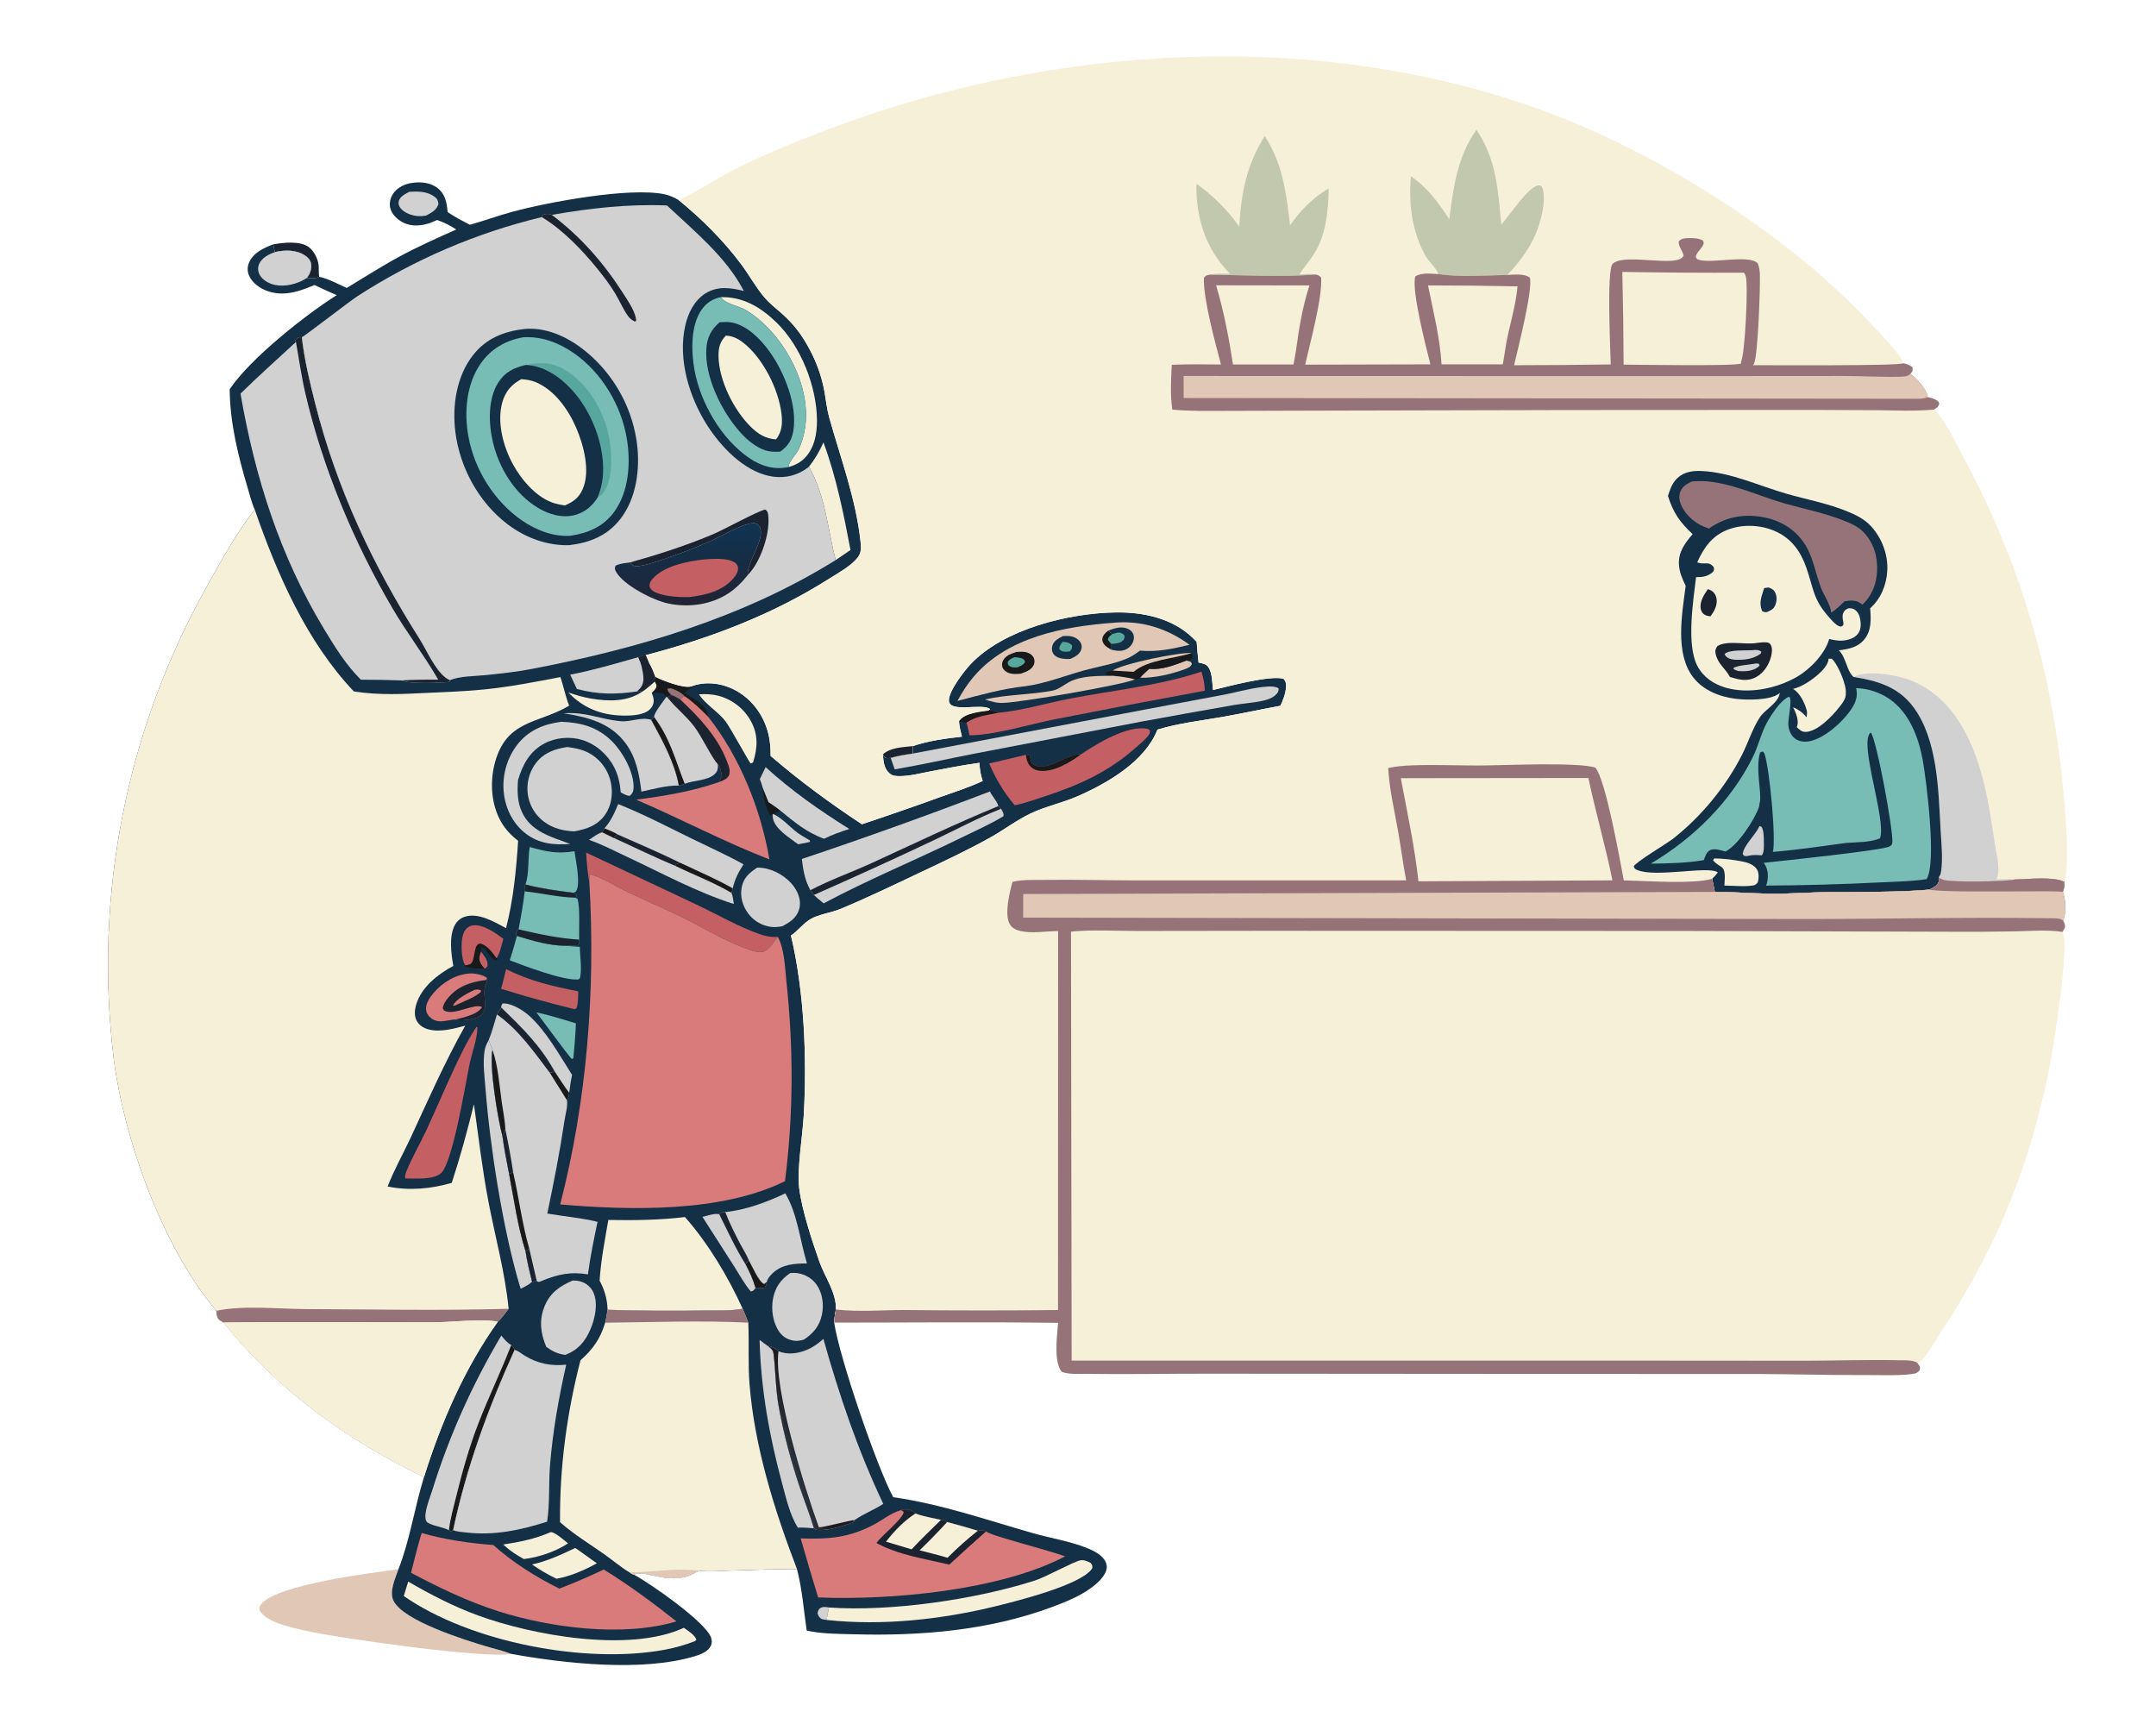 <?xml version="1.0" encoding="utf-8" ?>
<svg xmlns="http://www.w3.org/2000/svg" xmlns:xlink="http://www.w3.org/1999/xlink" width="768" height="614">
	<path fill="#1B2331" transform="scale(0.6 0.6)" d="M162.19 145.089C168.186 143.998 177.825 142.889 183.1 146.533C186.271 148.724 188.669 153.426 189.13 157.211C189.412 159.525 189.092 162.05 189.489 164.311C187.663 165.564 184.343 165.054 182.17 165.021C184.01 162.73 185.132 159.746 184.715 156.754C184.423 154.661 182.977 152.958 181.279 151.807C175.943 148.19 169.243 148.297 163.233 149.652L162.19 145.089Z"/>
	<path fill="#E0C7B6" transform="scale(0.6 0.6)" d="M236.561 931.607C234.734 936.901 230.934 944.879 233.595 950.295C239.496 962.305 276.007 973.586 288.412 977.322C293.338 978.806 298.683 979.94 303.448 981.858C288.171 984.88 200.107 972.429 181.145 968.035C173.305 966.219 158.591 963.336 154.184 956.26C153.992 954.656 153.808 953.806 154.877 952.478C164.38 940.677 219.675 933.904 236.561 931.607Z"/>
	<path fill="#143047" transform="scale(0.6 0.6)" d="M259.518 130.6C256.804 131.903 253.897 133.016 250.917 133.517C245.921 134.356 241.067 133.717 236.917 130.626C234.228 128.623 231.963 125.931 231.51 122.508C231.114 119.514 232.13 116.552 233.977 114.204C236.599 110.872 240.752 109.125 244.858 108.546C249.915 107.834 255.752 108.409 259.846 111.704C264.562 115.499 265.212 120.316 265.749 125.903C270.005 128.78 274.435 131.125 279.005 133.443C287.367 131.108 295.529 128.078 303.913 125.803C325.609 119.917 373.43 111.098 394.263 115.273C397.481 115.917 400.078 117.15 402.905 118.766C416.613 129.927 429.536 142.789 440.108 156.987C444.853 163.359 448.799 170.66 453.933 176.663C456.86 180.086 460.543 182.982 463.937 185.935C471.146 192.206 476.205 198.986 480.687 207.45Q482.28 210.4 483.634 213.467Q484.989 216.534 486.098 219.698Q487.206 222.863 488.062 226.105Q488.917 229.347 489.514 232.646C490.405 237.637 490.894 242.749 492.255 247.642C499.039 272.044 508.12 295.903 510.868 321.315C511.284 325.17 511.564 328.208 508.925 331.347C504.73 336.337 497.956 339.944 492.506 343.414C458.908 364.797 421.785 378.875 383.41 388.947L385.473 393.755C386.969 396.13 387.898 398.711 388.898 401.319L389.069 401.83C393.231 404.051 405.738 408.77 410.045 407.579C410.202 407.536 410.355 407.478 410.51 407.427C418.408 404.511 427.284 405.347 434.82 408.894C444.471 413.437 451.486 421.747 455.019 431.747C456.979 437.292 457.539 442.936 457.53 448.786C474.737 463.585 492.77 476.844 511.702 489.329Q534.654 481.697 557.403 473.479C566.102 470.364 575.048 467.537 583.431 463.634C582.121 459.981 581.655 456.736 581.506 452.86C571.823 454.18 562.231 456.085 552.631 457.899C546.51 459.057 539.918 460.838 533.668 460.759C531.615 460.732 529.915 460.604 528.282 459.273C524.99 456.592 524.487 452.446 524.199 448.46L524.163 447.914C524.676 448.7 525.026 449.72 525.974 449.94C527 450.178 527.765 450.061 528.797 449.949C533.106 448.616 537.406 448.002 541.855 447.377C542.041 445.802 542.068 444.516 541.911 442.939C551.315 439.746 561.256 438.448 571.086 437.331C570.312 434.274 569.573 431.342 569.341 428.185C569.489 427.986 569.632 427.783 569.785 427.587C573.159 423.272 581.884 422.552 586.907 421.825L587.844 420.977C583.096 417.231 564.168 423.36 563.377 416.239C562.767 410.751 572.64 398.038 576.417 394.096C596.331 373.306 634.45 363.979 662.498 363.571C678.708 363.335 696.122 367.055 708.131 378.698Q709.31 379.846 710.438 381.043Q710.885 387.203 711.566 393.341C713.949 393.846 716.107 394.042 717.524 396.249C719.742 399.704 719.703 405.561 720.148 409.633C728.589 407.625 754.163 400.696 761.997 402.963C763.35 404.433 763.652 405.764 763.546 407.762C763.346 411.499 761.757 415.645 760.162 419.007C748.32 421.17 736.546 423.751 724.692 425.806C712.229 427.966 699.289 429.45 687.171 433.147C679.813 451.998 657.664 464.877 639.796 472.692C630.724 476.659 620.783 478.697 611.92 482.907C603.479 486.916 595.993 492.712 587.839 497.265C574.317 504.817 560.226 511.382 546.235 518.006C530.591 525.414 514.837 533.032 498.847 539.666C493.378 541.935 486.322 542.71 481.277 545.611C476.874 548.143 473.853 552.526 469.601 555.374C477.47 588.7 479.111 627.829 477.19 662.044C476.485 674.61 473.124 693.769 474.459 705.222C475.927 717.815 482.151 736.884 486.544 749.208C489.775 758.273 496.68 767.561 496.264 777.392C495.74 780.018 495.391 782.497 495.248 785.18C498.271 805.815 520.533 870.76 530.296 888.843C558.588 892.865 585.509 902.26 612.862 910.088C623.579 913.155 635.666 915.038 645.889 919.233C649.295 920.631 652.998 922.561 655.309 925.501C656.528 927.052 657.272 928.926 657.034 930.922C656.463 935.698 651.288 940.165 647.605 942.829C640.614 947.885 632.078 951.276 624.014 954.254C586.735 968.02 546.183 971.342 506.737 970.217C498.637 969.985 490.245 970.008 482.25 968.661Q480.582 968.37 478.925 968.017C477.169 955.869 476.258 943.423 473.159 931.524C460.328 931.424 447.49 931.996 434.666 932.367C428.279 932.552 421.186 933.284 414.865 932.455C398.763 943.08 383.951 931.261 376.296 934.79C385.739 939.813 419.008 962.931 422.174 972.243C422.722 973.856 422.75 975.527 422.008 977.086C420.357 980.558 415.919 982.221 412.46 983.265C381.338 992.665 335.13 987.593 303.448 981.858C298.683 979.94 293.338 978.806 288.412 977.322C276.007 973.586 239.496 962.305 233.595 950.295C230.934 944.879 234.734 936.901 236.561 931.607C243.425 914.087 246.112 894.934 251.708 876.953C206.12 854.847 164.474 825.158 132.856 785.152C131.979 784.687 131.066 784.212 130.285 783.594C128.717 782.356 128.665 780.004 128.448 778.181C96.673 740.775 73.702 676.781 67.519 628.489Q66.966 623.976 66.503 619.452Q66.04 614.929 65.667 610.397Q65.293 605.866 65.01 601.327Q64.726 596.789 64.532 592.246Q64.339 587.703 64.235 583.157Q64.132 578.611 64.118 574.064Q64.105 569.517 64.182 564.971Q64.258 560.424 64.425 555.88Q64.592 551.337 64.849 546.797Q65.105 542.257 65.452 537.723Q65.799 533.189 66.235 528.663Q66.671 524.137 67.197 519.621Q67.723 515.104 68.339 510.599Q68.954 506.094 69.659 501.602Q70.363 497.109 71.157 492.632Q71.95 488.155 72.832 483.694Q73.714 479.234 74.684 474.791Q75.654 470.349 76.713 465.927Q77.771 461.505 78.916 457.104Q80.061 452.704 81.294 448.327Q82.526 443.95 83.845 439.599Q85.164 435.247 86.569 430.923Q87.974 426.598 89.464 422.302Q90.954 418.007 92.529 413.741Q94.105 409.476 95.764 405.243Q97.423 401.009 99.166 396.81Q100.909 392.61 102.735 388.446Q104.561 384.281 106.468 380.154Q108.376 376.027 110.366 371.938Q112.355 367.85 114.425 363.802Q116.495 359.753 118.645 355.747Q120.794 351.74 123.023 347.777C131.668 332.196 140.292 316.617 151.219 302.484C149.354 298.35 148.161 293.381 146.862 289.03C141.265 270.276 136.508 250.745 136.354 231.072C148.68 212.757 181.149 187.083 199.922 175.199C195.452 173.375 191.076 171.213 186.682 169.207C177.616 173.062 168.438 176.235 158.669 172.736C154.172 171.125 149.7 167.95 147.789 163.45C146.753 161.01 146.813 158.299 147.868 155.875C150.441 149.961 156.541 147.199 162.19 145.089L163.233 149.652C169.243 148.297 175.943 148.19 181.279 151.807C182.977 152.958 184.423 154.661 184.715 156.754C185.132 159.746 184.01 162.73 182.17 165.021C184.343 165.054 187.663 165.564 189.489 164.311C194.946 165.453 200.703 168.659 205.847 170.95C216.193 164.749 226.288 158.21 236.904 152.453C247.952 146.462 259.413 141.382 270.869 136.236C267.307 133.86 263.549 132.019 259.518 130.6Z"/>
	<path fill="#C45F63" transform="scale(0.6 0.6)" d="M285.512 564.839C287.414 567.47 289.904 570.124 289.42 573.574C288.808 574.352 288.585 574.63 287.687 575.112C286.772 574.08 285.893 573.035 285.268 571.796C283.989 569.262 284.604 567.387 285.512 564.839Z"/>
	<path fill="#D2D1D2" transform="scale(0.6 0.6)" d="M490.802 961.729C489.664 961.616 488.663 961.364 487.561 961.082C486.193 959.814 485.94 959.574 485.362 957.708C485.689 956.42 485.901 955.34 487.139 954.597C488.719 953.649 490.443 954.071 492.162 954.329C491.652 956.785 491.086 959.235 490.802 961.729Z"/>
	<path fill="#18191A" transform="scale(0.6 0.6)" d="M458.718 483.209C458.448 483.576 458.023 483.838 457.665 484.119C457.513 483.991 457.345 483.881 457.211 483.736C454.895 481.23 452.674 471.278 452.909 467.917L456.27 476.225C458.539 477.788 460.941 479.281 463.061 481.039C461.67 481.906 460.352 482.894 458.718 483.209Z"/>
	<path fill="#18191A" transform="scale(0.6 0.6)" d="M276.301 573.09C277.19 572.939 278.002 572.772 278.864 572.493C281.714 571.571 281.318 564.233 282.918 561.567C283.612 560.409 284.025 560.439 285.248 560.133C289.771 561.559 292.081 565.274 294.825 568.876C295.26 569.08 294.988 568.902 295.364 569.686L294.134 570.052C290.737 568.904 289.581 564.281 286.453 562.345L285.671 562.87L285.512 564.839C284.604 567.387 283.989 569.262 285.268 571.796C285.893 573.035 286.772 574.08 287.687 575.112C284.532 574.947 277.979 575.172 275.48 573.249L276.301 573.09Z"/>
	<path fill="#D2D1D2" transform="scale(0.6 0.6)" d="M458.718 483.209C463.313 484.68 469.069 491.063 473.07 494.105C475.386 495.866 478.164 497.287 480.652 498.829L480.924 499.571L480.713 499.873L473.875 501.225C468.9 497.475 459.965 492.159 458.858 485.667Q458.64 484.446 458.718 483.209Z"/>
	<path fill="#E0C7B6" transform="scale(0.6 0.6)" d="M704.321 392.155L707.018 392.939L707.635 394.15C706.859 395.927 705.641 396.418 703.868 397.105C696.398 400.002 684.834 402.736 676.829 402.341C678.481 400.445 680.459 398.766 682.292 397.044C690.172 397.773 697.063 394.833 704.321 392.155Z"/>
	<path fill="#18191A" transform="scale(0.6 0.6)" d="M389.069 401.83C393.231 404.051 405.738 408.77 410.045 407.579C410.202 407.536 410.355 407.478 410.51 407.427L410.623 408.059L406.331 411.331C410.65 413.852 419.024 418.604 420.263 424.037C420.434 424.788 420.398 424.793 420.369 425.451C415.959 421.071 411.584 416.76 406.417 413.272C405.068 413.963 404.74 414.096 403.921 415.348C402.143 414.231 400.482 413.308 398.509 412.581L396.306 414.01L395.654 413.687L394.289 412.126C391.968 410.986 389.464 411.306 386.941 411.367C387.816 410.43 389.085 409.317 389.578 408.129C390.115 406.835 389.263 405.8 388.729 404.624C388.41 403.321 388.59 403.109 389.069 401.83Z"/>
	<path fill="#967378" transform="scale(0.6 0.6)" d="M398.509 412.581C397.277 411.25 396.554 410.728 396.123 408.94C397.693 408.303 398.687 408.683 400.282 409.302C402.198 410.046 405.095 411.68 406.417 413.272C405.068 413.963 404.74 414.096 403.921 415.348C402.143 414.231 400.482 413.308 398.509 412.581Z"/>
	<path fill="#78BCB6" transform="scale(0.6 0.6)" d="M318.452 601.064C326.378 602.575 334.146 605.275 341.902 607.503C341.681 614.382 341.026 621.25 340.429 628.104L339.536 628.754C338.252 627.936 321.485 604.874 318.452 601.064Z"/>
	<path fill="#D2D1D2" transform="scale(0.6 0.6)" d="M243.042 113.86C248.328 113.564 253.7 113.537 258.155 116.914C259.76 118.131 260.09 119.272 260.301 121.198C259.059 124.903 256.287 126.131 253.087 127.936C251.446 128.283 249.488 128.408 247.804 128.259C244.316 127.951 239.916 126.345 237.716 123.469C236.831 122.312 236.389 120.919 236.746 119.466C237.456 116.577 240.648 115.132 243.042 113.86Z"/>
	<path fill="#F7F0D9" transform="scale(0.6 0.6)" d="M326.937 909.568C329.693 909.631 334.879 914.44 337.256 916.23C330.215 920.999 319.481 924.654 311.002 925.569C306.536 923.114 302.482 920.441 298.764 916.939C308.623 915.421 317.731 913.621 326.937 909.568Z"/>
	<path fill="#18191A" transform="scale(0.6 0.6)" d="M660.57 398.075C666.549 394.016 700.106 387.036 707.514 387.705C707.925 389.26 708.184 389.559 707.559 391.092C706.423 391.682 705.59 391.978 704.321 392.155C697.063 394.833 690.172 397.773 682.292 397.044C680.459 398.766 678.481 400.445 676.829 402.341C675.587 403.284 675.442 403.267 673.871 403.335C669.582 402.151 665.387 401.655 660.98 401.207C659.214 400.975 657.695 400.824 656.105 399.984C656.984 398.749 659.098 398.504 660.57 398.075Z"/>
	<path fill="#E0C7B6" transform="scale(0.6 0.6)" d="M660.57 398.075C666.549 394.016 700.106 387.036 707.514 387.705C696.578 391.135 681.806 391.548 672.99 398.837Q666.778 398.489 660.57 398.075Z"/>
	<path fill="#C45F63" transform="scale(0.6 0.6)" d="M276.301 573.09C275.914 572.561 275.533 572.035 275.316 571.408C273.715 566.78 273.314 556.828 275.865 552.659C276.89 550.984 278.588 549.707 280.552 549.413C286.866 548.467 294.049 553.84 298.847 557.323C297.751 561.083 296.912 565.547 294.825 568.876C292.081 565.274 289.771 561.559 285.248 560.133C284.025 560.439 283.612 560.409 282.918 561.567C281.318 564.233 281.714 571.571 278.864 572.493C278.002 572.772 277.19 572.939 276.301 573.09Z"/>
	<path fill="#F7F0D9" transform="scale(0.6 0.6)" d="M341.466 919.023C342.475 919.377 352.221 926.758 354.385 928.06C347.06 932.123 338.702 935.81 330.38 937.253Q322.788 933.588 315.862 928.78C325.012 926.794 333.051 922.975 341.466 919.023Z"/>
	<path fill="#D2D1D2" transform="scale(0.6 0.6)" d="M417.044 722.418C419.809 721.805 424.467 720.085 427.067 720.878C431.986 730.717 436.703 741.118 442.582 750.4C445.025 755.087 447.093 759.552 448.557 764.635C447.542 765.887 447.392 766.278 445.812 766.775C442.022 762.363 438.976 756.661 435.815 751.735L417.044 722.418Z"/>
	<path fill="#E0C7B6" transform="scale(0.6 0.6)" d="M660.98 401.207C665.387 401.655 669.582 402.151 673.871 403.335C665.716 406.834 605.576 417.054 595.409 417.309C591.499 417.406 588.459 416.489 584.792 415.245C598.124 412.203 611.672 412.529 624.989 409.977C628.503 409.304 631.496 406.654 634.622 404.971C642.193 400.895 652.609 401.308 660.98 401.207Z"/>
	<path fill="#F7F0D9" transform="scale(0.6 0.6)" d="M388.729 404.624C389.263 405.8 390.115 406.835 389.578 408.129C389.085 409.317 387.816 410.43 386.941 411.367C387.444 412.649 387.951 413.952 388.071 415.335C388.251 417.403 387.475 419.388 386.056 420.887C382.396 424.757 374.528 424.909 369.539 424.808C356.82 424.55 346.168 420.259 337.393 411.082C341.816 412.632 346.184 413.901 350.809 414.699C361.034 416.464 372.499 416.749 381.344 410.569C383.913 408.915 386.347 406.565 388.729 404.624Z"/>
	<path fill="#D2D1D2" transform="scale(0.6 0.6)" d="M297.603 598.237C297.625 596.885 297.617 596.809 298.427 595.734C303.377 595.356 310.254 599.572 313.875 602.757C324.158 611.804 332.297 626.665 339.61 638.077C338.902 641.661 338.341 645.202 337.935 648.832C334.853 644.81 332.145 640.399 329.311 636.194C321.02 621.042 309.925 610.039 297.603 598.237Z"/>
	<path fill="#C45F63" transform="scale(0.6 0.6)" d="M300.506 575.321C314.251 582.357 328.224 585.59 343.289 588.471C343.217 591.654 343.311 594.91 342.446 597.997C342.229 598.772 341.795 598.766 341.124 599.138C326.424 595.508 311.908 591.572 297.471 587C298.616 583.158 299.506 579.205 300.506 575.321Z"/>
	<path fill="#F7F0D9" transform="scale(0.6 0.6)" d="M414.984 412.185C418.887 411.93 422.952 412.096 426.741 413.126Q427.492 413.329 428.231 413.57Q428.971 413.811 429.697 414.088Q430.424 414.366 431.136 414.679Q431.847 414.993 432.542 415.342Q433.237 415.69 433.914 416.074Q434.591 416.457 435.248 416.874Q435.904 417.29 436.539 417.739Q437.174 418.189 437.786 418.669Q438.398 419.149 438.984 419.66Q439.571 420.17 440.132 420.71Q440.692 421.249 441.225 421.816Q441.758 422.382 442.261 422.975Q442.765 423.568 443.238 424.185Q443.712 424.802 444.153 425.442Q444.595 426.083 445.004 426.744Q445.414 427.406 445.789 428.087C450.249 436.256 449.783 443.768 447.163 452.402C446.654 452.998 446.356 452.987 445.633 453.235C444.959 452.752 433.328 431.669 430.88 428.397C426.537 422.59 418.387 417.87 414.984 412.185Z"/>
	<path fill="#D2D1D2" transform="scale(0.6 0.6)" d="M163.233 149.652C169.243 148.297 175.943 148.19 181.279 151.807C182.977 152.958 184.423 154.661 184.715 156.754C185.132 159.746 184.01 162.73 182.17 165.021C181.302 165.561 180.426 166.086 179.516 166.551C174.117 169.309 166.877 170.635 161.091 168.542C158.088 167.456 154.967 165.332 153.749 162.255C153.039 160.463 153.031 158.528 153.814 156.758C155.482 152.989 159.568 150.959 163.233 149.652Z"/>
	<path fill="#F7F0D9" transform="scale(0.6 0.6)" d="M488.871 262.626C496.516 283.231 500.838 304.978 504.939 326.516L496.119 332.509C491.336 313.861 490.059 294.099 480.252 277.101C483.867 272.478 486.542 268.002 488.871 262.626Z"/>
	<path fill="#78BCB6" transform="scale(0.6 0.6)" d="M314.491 502.816C324.201 505.597 330.965 507.055 341.066 505.355C341.708 510.33 344.938 524.828 342.003 529.084C341.52 529.784 340.888 529.756 340.122 529.974C330.581 528.829 321.313 527.507 311.991 525.124C314.288 518.053 313.282 510.108 314.491 502.816Z"/>
	<path fill="#78BCB6" transform="scale(0.6 0.6)" d="M306.89 555.628C316.591 558.6 326.297 561.53 336.55 561.47C339.035 561.903 341.68 561.916 344.2 562.086C344.37 567.345 345.32 573.908 344.617 579.022C344.432 580.36 344.56 580.616 343.478 581.481C334.567 582.239 311.752 573.632 302.657 570.098Q304.967 562.92 306.89 555.628Z"/>
	<path fill="#F7F0D9" transform="scale(0.6 0.6)" d="M428.022 176.404C441.273 176.145 451.687 182.418 460.978 191.44C475.518 205.559 484.861 229.349 485.032 249.51C485.1 257.554 483.509 266.128 477.643 272.042C474.888 274.82 471.858 276.176 468.197 277.298C467.804 274.546 472.991 269.492 474.296 266.564Q475.184 264.55 475.89 262.466Q476.597 260.382 477.118 258.244Q477.638 256.106 477.968 253.93Q478.299 251.754 478.436 249.558C479.851 224.999 463.656 196.676 442.783 184.064C439.064 181.817 430.908 180.318 428.478 177.089C428.313 176.87 428.174 176.632 428.022 176.404Z"/>
	<path fill="#D2D1D2" transform="scale(0.6 0.6)" d="M454.55 455.426C470.074 469.586 486.467 481.002 504.237 492.145C499.116 493.848 494.083 495.465 489.269 497.943C478.918 494.257 471.445 487.911 463.061 481.039C460.941 479.281 458.539 477.788 456.27 476.225L452.909 467.917C452.383 466.068 451.828 464.3 451.105 462.519Q452.802 458.96 454.55 455.426Z"/>
	<path fill="#D2D1D2" transform="scale(0.6 0.6)" d="M378.98 390.128C380.441 389.628 381.905 389.286 383.41 388.947L385.473 393.755C386.969 396.13 387.898 398.711 388.898 401.319L389.069 401.83C388.59 403.109 388.41 403.321 388.729 404.624C386.347 406.565 383.913 408.915 381.344 410.569L378.142 410.495C365.515 412.332 354.955 412.37 342.496 409.015L338.533 400.54C352.14 397.9 365.653 393.927 378.98 390.128Z"/>
	<path fill="#1B2331" transform="scale(0.6 0.6)" d="M378.98 390.128C380.441 389.628 381.905 389.286 383.41 388.947L385.473 393.755C386.969 396.13 387.898 398.711 388.898 401.319L389.069 401.83C388.59 403.109 388.41 403.321 388.729 404.624C386.347 406.565 383.913 408.915 381.344 410.569L378.142 410.495C379.089 409.668 379.987 408.802 380.687 407.748C383.058 404.178 381.647 399.412 380.896 395.55L380.009 392.685L378.98 390.128Z"/>
	<path fill="#1B2331" transform="scale(0.6 0.6)" d="M378.98 390.128C380.441 389.628 381.905 389.286 383.41 388.947L385.473 393.755C383.64 393.879 381.767 393.175 380.009 392.685L378.98 390.128Z"/>
	<path fill="#D87B7A" transform="scale(0.6 0.6)" d="M270.439 605.26C268.514 605.232 266.403 605.809 264.484 606.076C261.205 606.533 258.468 606.504 255.774 604.323C254.19 603.041 253.043 601.271 252.932 599.195C252.741 595.637 255.092 592.252 257.285 589.643C262.65 583.262 270.61 578.345 279.08 577.911C281.761 577.774 287.15 578.749 289.102 580.563L288.785 581.75C289.11 583.058 288.985 583.396 288.429 584.522C285.408 590.646 292.03 600.934 282.837 604.228C279.984 605.251 273.154 606.369 270.439 605.26Z"/>
	<path fill="#1B2331" transform="scale(0.6 0.6)" d="M270.439 605.26C275.14 603.977 283.515 602.375 286.185 597.871C281.956 595.365 270.219 602.744 264.412 600.263C263.225 599.756 263.243 599.432 262.855 598.3C263.304 596.254 264.165 594.804 265.431 593.161C271.346 585.484 279.511 582.879 288.785 581.75C289.11 583.058 288.985 583.396 288.429 584.522C285.408 590.646 292.03 600.934 282.837 604.228C279.984 605.251 273.154 606.369 270.439 605.26Z"/>
	<path fill="#D87B7A" transform="scale(0.6 0.6)" d="M281.747 587.641C283.244 587.449 284.183 587.289 285.602 587.979L285.453 588.874C281.794 592.138 276.269 594.093 271.836 596.119C270.762 596.643 270.137 597.18 268.921 597.038C270.545 593.126 278.1 589.344 281.747 587.641Z"/>
	<path fill="#D2D1D2" transform="scale(0.6 0.6)" d="M349.693 498.599C352.075 497.045 354.812 494.807 357.556 494.106L364.406 497.46L366.525 495.272C378.949 500.776 391.46 506.101 403.668 512.077C414.141 517.011 424.964 521.635 435.048 527.322L434.277 530.083C435.112 532.048 435.307 534.577 435.694 536.685C413.877 529.74 392.852 518.328 372.109 508.577C364.703 505.095 357.432 501.304 349.693 498.599Z"/>
	<path fill="#18191A" transform="scale(0.6 0.6)" d="M401.182 514.17L401.32 513.158L403.668 512.077C414.141 517.011 424.964 521.635 435.048 527.322L434.277 530.083C423.848 523.901 412.104 519.466 401.182 514.17Z"/>
	<path fill="#1B2331" transform="scale(0.6 0.6)" d="M366.525 495.272C378.949 500.776 391.46 506.101 403.668 512.077L401.32 513.158L401.182 514.17C388.774 509.017 376.658 502.994 364.406 497.46L366.525 495.272Z"/>
	<path fill="#D2D1D2" transform="scale(0.6 0.6)" d="M449.568 515.06C451.539 515.095 453.63 515.324 455.546 515.814C462.289 517.538 469.144 522.201 472.61 528.325C474.614 531.866 475.618 535.946 474.407 539.934C472.856 545.04 468.889 547.532 464.482 549.883C462.137 550.315 459.874 550.549 457.495 550.219Q456.988 550.145 456.485 550.046Q455.982 549.947 455.485 549.822Q454.988 549.697 454.497 549.547Q454.007 549.398 453.525 549.223Q453.043 549.049 452.571 548.85Q452.098 548.652 451.636 548.429Q451.175 548.207 450.725 547.961Q450.275 547.716 449.838 547.448Q449.401 547.18 448.978 546.89Q448.555 546.6 448.148 546.289Q447.74 545.978 447.349 545.647Q446.957 545.316 446.583 544.965Q446.209 544.615 445.854 544.246Q445.498 543.877 445.161 543.49Q444.825 543.103 444.508 542.7Q444.192 542.297 443.896 541.878C440.868 537.636 439.331 532.196 440.292 527.019C441.384 521.138 444.843 518.137 449.568 515.06Z"/>
	<path fill="#D2D1D2" transform="scale(0.6 0.6)" d="M469.179 755.752C470.714 755.613 472.183 755.634 473.712 755.875C478.114 756.569 482.226 759.005 484.794 762.658C488.338 767.699 489.224 774.502 487.975 780.459C486.561 787.208 482.926 791.527 477.276 795.278C475.26 795.86 473.432 796.225 471.327 795.913C467.803 795.392 464.93 793.774 462.818 790.892C458.851 785.481 457.702 777.458 458.937 770.97C460.228 764.185 463.536 759.62 469.179 755.752Z"/>
	<path fill="#D2D1D2" transform="scale(0.6 0.6)" d="M450.965 795.454C452.504 796.698 454.1 797.843 455.713 798.99C457.792 800.622 458.977 801.198 459.301 803.988C460.51 814.398 460.447 824.49 462.302 834.92C465.121 850.779 469.4 866.654 474.48 881.943C477.291 890.403 480.706 898.765 483.213 907.311C479.998 907.041 476.844 906.811 473.615 906.874C468.894 899.095 466.826 889.859 464.469 881.144C456.798 852.788 451.721 824.865 450.965 795.454Z"/>
	<path fill="#D2D1D2" transform="scale(0.6 0.6)" d="M334.625 423.464C348.012 422.476 356.065 427.038 368.531 428.163C374.56 428.707 380.656 425.447 386.624 427.323C393.254 439.544 400.496 452.492 403.033 466.353C395.652 466.24 387.955 468.427 380.776 469.963C379.585 459.842 377.715 449.877 371.571 441.477C362.517 429.097 348.992 425.737 334.625 423.464Z"/>
	<path fill="#D2D1D2" transform="scale(0.6 0.6)" d="M309.123 765.106Q308.614 763.537 308.158 761.951C298.397 728.578 290.987 680.997 288.247 646.504C287.667 639.198 286.546 631.016 287.701 623.757C288.074 621.416 289.005 619.561 290.125 617.516L292.366 623.205C290.342 632.62 295.466 664.115 298.27 674.41C299.316 681.921 300.738 689.331 302.209 696.769C305.121 711.956 307.301 728.03 311.977 742.755C312.866 748.886 314.41 754.876 315.865 760.891C314.006 762.815 311.473 763.883 309.123 765.106Z"/>
	<path fill="#D2D1D2" transform="scale(0.6 0.6)" d="M395.654 413.687L396.306 414.01C396.414 414.148 396.521 414.287 396.631 414.425C401.6 420.616 407.922 425.345 412.662 431.878C417.026 437.895 422.355 449.28 426.216 453.739C426.224 456.203 426.2 457.758 424.337 459.515C419.98 463.625 411.983 463.119 406.509 465.308C405.371 465.658 404.195 466.111 403.033 466.353C400.496 452.492 393.254 439.544 386.624 427.323L388.364 425.691C388.066 423.413 394.178 415.832 395.654 413.687Z"/>
	<path fill="#18191A" transform="scale(0.6 0.6)" d="M386.624 427.323L388.364 425.691C397.988 438.614 400.792 450.894 406.509 465.308C405.371 465.658 404.195 466.111 403.033 466.353C400.496 452.492 393.254 439.544 386.624 427.323Z"/>
	<path fill="#D2D1D2" transform="scale(0.6 0.6)" d="M592.689 478.521L594.321 480.148C595.132 481.724 596.086 482.761 595.771 484.537C587.708 489.443 578.772 493.358 570.298 497.515C543.401 510.71 515.404 522.169 488.999 536.298C487.08 534.667 484.989 533.09 483.218 531.306L481.093 528.45C492.135 522.586 505.563 517.782 517.136 512.493C542.229 501.023 567.154 488.97 592.689 478.521Z"/>
	<path fill="#1B2331" transform="scale(0.6 0.6)" d="M592.689 478.521L594.321 480.148C580.506 485.567 567.378 492.681 553.967 499.024Q518.803 515.626 483.218 531.306L481.093 528.45C492.135 522.586 505.563 517.782 517.136 512.493C542.229 501.023 567.154 488.97 592.689 478.521Z"/>
	<path fill="#D2D1D2" transform="scale(0.6 0.6)" d="M339.967 760.226C341.754 760.181 343.802 760.4 345.48 761.021C348.547 762.155 351.039 764.39 352.346 767.402C355.185 773.94 353.261 782.781 350.572 789.071C347.405 796.48 343.208 801.392 335.629 804.371C331.011 803.758 328.018 802.249 324.288 799.565C320.944 791.542 319.942 783.805 323.285 775.538C326.525 767.527 332.294 763.513 339.967 760.226Z"/>
	<path fill="#78BCB6" transform="scale(0.6 0.6)" d="M311.991 525.124C321.313 527.507 330.581 528.829 340.122 529.974L342.152 530.913L342.411 531.968L341.355 532.931L342.778 533.472C344.588 538.843 343.579 551.575 343.885 557.822C343.927 559.466 344.221 559.87 343.081 561.123C340.868 561.498 338.743 561.185 336.55 561.47C326.297 561.53 316.591 558.6 306.89 555.628L306.299 554.508C306.555 552.759 306.527 552.841 307.897 551.719C309.288 544.246 310.658 536.729 311.513 529.174C311.267 527.429 311.295 526.743 311.991 525.124Z"/>
	<path fill="#1B2331" transform="scale(0.6 0.6)" d="M311.991 525.124C321.313 527.507 330.581 528.829 340.122 529.974L342.152 530.913L342.411 531.968L341.355 532.931C331.079 532.646 321.627 530.186 311.513 529.174C311.267 527.429 311.295 526.743 311.991 525.124Z"/>
	<path fill="#1B2331" transform="scale(0.6 0.6)" d="M306.89 555.628L306.299 554.508C306.555 552.759 306.527 552.841 307.897 551.719C319.684 554.489 331.763 557.118 343.885 557.822C343.927 559.466 344.221 559.87 343.081 561.123C340.868 561.498 338.743 561.185 336.55 561.47C326.297 561.53 316.591 558.6 306.89 555.628Z"/>
	<path fill="#C45F63" transform="scale(0.6 0.6)" d="M282.991 609.485L283.399 610.044C283.407 616.707 280.201 624.928 278.813 631.555C276.569 642.265 268.918 689.56 262.041 696.267C257.619 700.58 246.577 699.579 240.807 699.595L240.552 699.287C240.259 697.529 241.058 696.003 241.731 694.375C245.152 686.097 249.838 678.172 253.593 670.002C260.684 654.577 267.166 638.908 274.78 623.721C277.247 618.799 279.89 614.043 282.991 609.485Z"/>
	<path fill="#C45F63" transform="scale(0.6 0.6)" d="M348.026 506.164L414.762 537.621C426.613 543.276 438.3 550.063 450.688 554.45C454.572 555.825 457.625 556.47 461.757 556.163C459.384 559.005 457.446 562.82 454.111 564.622C451.074 566.263 446.034 564.219 443.012 563.137C430.284 558.576 418.372 551.196 406.276 545.179C394.562 539.352 382.43 534.39 370.686 528.61C364.501 525.565 357.194 520.854 350.634 519.093C349.507 520.369 349.951 522.823 349.936 524.534C349.009 518.518 348.219 512.248 348.026 506.164Z"/>
	<path fill="#D2D1D2" transform="scale(0.6 0.6)" d="M333.307 428.493C345.131 428.96 355.003 431.645 363.543 440.292C369.823 446.65 376.556 458.667 376.142 467.848C376.045 470.006 375.469 470.996 373.972 472.443C371.977 472.463 370.254 471.299 368.529 470.401C368.098 465.124 367.008 460.046 364.544 455.328C360.642 447.857 353.779 441.809 345.688 439.304C338.308 437.02 329.724 437.831 322.932 441.524C314.404 446.161 310.23 454.097 307.552 463.088C307.046 469.507 307.103 475.949 309.794 481.923C315.142 493.798 327.399 496.853 338.567 501.023C329.017 501.763 320.223 500.993 312.327 495.024C304.896 489.405 300.444 480.79 299.215 471.637Q299.088 470.67 299.008 469.698Q298.928 468.726 298.895 467.751Q298.862 466.776 298.877 465.8Q298.892 464.825 298.954 463.852Q299.016 462.878 299.126 461.909Q299.236 460.94 299.392 459.977Q299.549 459.014 299.752 458.06Q299.955 457.106 300.205 456.163Q300.454 455.22 300.75 454.29Q301.045 453.361 301.385 452.446Q301.725 451.532 302.109 450.636Q302.493 449.739 302.92 448.862Q303.347 447.985 303.817 447.13Q304.286 446.275 304.797 445.444Q305.307 444.613 305.858 443.808Q306.408 443.003 306.997 442.225C313.654 433.613 322.744 429.829 333.307 428.493Z"/>
	<path fill="#D2D1D2" transform="scale(0.6 0.6)" d="M367.008 477.362C381.615 483.173 395.558 490.432 409.656 497.355C420.272 502.567 431.065 507.375 441.421 513.109C438.454 517.794 436.229 521.885 435.048 527.322C424.964 521.635 414.141 517.011 403.668 512.077C391.46 506.101 378.949 500.776 366.525 495.272L364.406 497.46L357.556 494.106L358.855 491.744C362.647 487.552 364.871 482.542 367.008 477.362Z"/>
	<path fill="#18191A" transform="scale(0.6 0.6)" d="M358.855 491.744C361.462 492.824 364.094 493.826 366.525 495.272L364.406 497.46L357.556 494.106L358.855 491.744Z"/>
	<path fill="#F7F0D9" transform="scale(0.6 0.6)" d="M492.162 954.329C528.916 956.906 579.235 949.593 614.437 938.306C620.971 936.21 637.676 926.922 641.447 926.31C643.555 925.969 645.644 926.863 647.458 927.822C648.538 929.26 648.574 929.223 648.475 931.009C642.501 940.853 603.188 950.6 591.714 953.426C559.325 961.404 524.068 965.32 490.802 961.729C491.086 959.235 491.652 956.785 492.162 954.329Z"/>
	<path fill="#C45F63" transform="scale(0.6 0.6)" d="M592.753 423.157C606.819 421.848 621.51 417.366 635.453 414.701C661.126 409.793 688.469 407.018 713.264 398.752C714.553 402.534 715.098 406.06 715.311 410.044Q670.357 418.312 625.515 427.168C611.093 430.067 589.572 436.589 575.551 436.523C575.006 434.087 574.639 431.367 573.773 429.039C571.943 429.122 570.983 429.023 569.341 428.185C569.489 427.986 569.632 427.783 569.785 427.587C573.159 423.272 581.884 422.552 586.907 421.825C589.311 421.827 590.714 421.811 592.753 423.157Z"/>
	<path fill="#18191A" transform="scale(0.6 0.6)" d="M586.907 421.825C589.311 421.827 590.714 421.811 592.753 423.157C586.324 424.479 579.248 425.148 573.773 429.039C571.943 429.122 570.983 429.023 569.341 428.185C569.489 427.986 569.632 427.783 569.785 427.587C573.159 423.272 581.884 422.552 586.907 421.825Z"/>
	<path fill="#F7F0D9" transform="scale(0.6 0.6)" d="M242.345 938.952C255.679 946.673 269.222 953.707 283.719 959.014C316.153 970.887 373.829 981.339 406.008 966.362C408.427 968.155 412.631 970.614 413.468 973.55L412.373 974.389C406.58 976.571 400.779 978.264 394.687 979.392C347.536 988.122 279.307 975.007 239.719 947.521L242.345 938.952Z"/>
	<path fill="#D2D1D2" transform="scale(0.6 0.6)" d="M541.855 447.377L680.38 421.128L726.694 412.424C733.671 411.064 740.469 409.101 747.534 408.125C750.492 407.717 756.131 406.869 758.787 408.493C758.931 408.581 759.026 408.73 759.146 408.848C758.998 410.873 758.578 411.409 757.055 412.798C754.98 414.691 751.861 415.582 749.157 416.145C743.684 417.284 738.055 417.62 732.544 418.557Q704.806 423.38 677.12 428.494L579.115 447.306C563.127 450.412 547.236 453.982 531.181 456.742L528.797 449.949C533.106 448.616 537.406 448.002 541.855 447.377Z"/>
	<path fill="#D2D1D2" transform="scale(0.6 0.6)" d="M430.568 719.542C442.304 718.5 455.725 713.525 466.243 708.439C473.541 720.901 474.929 736.404 479.092 750.081C471.689 750.074 464.271 750.514 458.608 755.956C457.204 757.304 455.657 759.055 455.257 761.012C455.06 762.476 454.911 763.14 454.008 764.374C452.405 764.791 451.416 764.812 449.776 764.609C449.021 764.515 449.355 764.523 448.557 764.635C447.093 759.552 445.025 755.087 442.582 750.4C436.703 741.118 431.986 730.717 427.067 720.878C428.408 719.531 428.739 719.718 430.568 719.542Z"/>
	<path fill="#18191A" transform="scale(0.6 0.6)" d="M442.582 750.4L444.622 748.285C446.459 751.427 450.392 761.006 453.706 762.285L455.257 761.012C455.06 762.476 454.911 763.14 454.008 764.374C452.405 764.791 451.416 764.812 449.776 764.609C449.021 764.515 449.355 764.523 448.557 764.635C447.093 759.552 445.025 755.087 442.582 750.4Z"/>
	<path fill="#1B2331" transform="scale(0.6 0.6)" d="M427.067 720.878C428.408 719.531 428.739 719.718 430.568 719.542C433.142 726.105 436.176 732.273 439.464 738.502C441.133 741.665 443.33 745 444.622 748.285L442.582 750.4C436.703 741.118 431.986 730.717 427.067 720.878Z"/>
	<path fill="#C45F63" transform="scale(0.6 0.6)" d="M641.788 447.812C651.25 441.498 669.21 430.424 681.052 432.673C681.724 432.801 682.129 433.029 682.634 433.477C682.868 435.116 682.542 435.661 681.518 436.965C679.495 439.54 676.581 441.824 674.125 444.008C658.136 458.226 640.445 466.171 620.335 472.756C614.466 474.678 608.491 476.823 602.443 478.087C595.913 470.366 591.27 462.537 587.265 453.275L609.046 448.116C610.185 448.089 610.444 448.079 611.441 448.603C611.693 450.39 611.996 451.738 612.783 453.368C620.517 459.528 633.167 447.294 641.788 447.812Z"/>
	<path fill="#18191A" transform="scale(0.6 0.6)" d="M609.046 448.116C610.185 448.089 610.444 448.079 611.441 448.603C611.693 450.39 611.996 451.738 612.783 453.368C620.517 459.528 633.167 447.294 641.788 447.812C635.512 452.515 625.42 458.595 617.197 457.576C614.716 457.268 612.569 456.189 611.058 454.167C609.742 452.405 609.368 450.237 609.046 448.116Z"/>
	<path fill="#D2D1D2" transform="scale(0.6 0.6)" d="M587.729 469.864C589.007 472.827 591.965 475.52 592.689 478.521C567.154 488.97 542.229 501.023 517.136 512.493C505.563 517.782 492.135 522.586 481.093 528.45C480.838 527.952 480.596 527.448 480.344 526.949C477.568 521.452 476.801 515.983 476.047 509.951Q532.315 491.099 587.729 469.864Z"/>
	<path fill="#D2D1D2" transform="scale(0.6 0.6)" d="M297.626 792.867C299.386 795.006 301.012 797.192 303.523 798.488C304.367 799.404 305.2 800.156 305.524 801.4C289.759 836.192 276.968 870.957 269.023 908.388L267.816 909.069L266.539 908.449C262.951 906.557 258.776 906.303 255.166 904.582C253.817 903.939 253.176 903.773 252.768 902.216C251.617 897.822 255.259 889.162 256.573 884.944C266.732 852.321 280.247 822.266 297.626 792.867Z"/>
	<path fill="#18191A" transform="scale(0.6 0.6)" d="M303.523 798.488C304.367 799.404 305.2 800.156 305.524 801.4C289.759 836.192 276.968 870.957 269.023 908.388L267.816 909.069L266.539 908.449C267.266 901.729 269.273 894.848 270.879 888.281C274.439 873.724 278.642 858.876 284.066 844.888C290.125 829.265 297.484 814.142 303.523 798.488Z"/>
	<path fill="#D2D1D2" transform="scale(0.6 0.6)" d="M336.77 443.481C342.186 444.187 346.975 445.146 351.602 448.213Q352.145 448.575 352.67 448.964Q353.195 449.353 353.699 449.767Q354.204 450.182 354.687 450.621Q355.17 451.061 355.63 451.524Q356.091 451.987 356.527 452.473Q356.964 452.958 357.375 453.465Q357.787 453.972 358.173 454.499Q358.559 455.026 358.917 455.572Q359.276 456.118 359.607 456.681Q359.938 457.244 360.24 457.823Q360.543 458.402 360.816 458.995Q361.089 459.588 361.331 460.195Q361.574 460.801 361.786 461.419Q361.998 462.036 362.179 462.664Q362.36 463.292 362.509 463.928Q362.658 464.563 362.775 465.206C363.942 471.428 363.001 478.223 359.358 483.496C354.867 489.994 348.342 492.261 340.903 493.555C334.462 493.263 328.43 491.847 323.166 487.959Q322.678 487.603 322.209 487.224Q321.739 486.844 321.289 486.442Q320.838 486.039 320.408 485.615Q319.979 485.191 319.57 484.746Q319.162 484.301 318.776 483.837Q318.39 483.372 318.028 482.889Q317.665 482.406 317.327 481.906Q316.989 481.406 316.676 480.889Q316.363 480.373 316.076 479.842Q315.789 479.31 315.528 478.766Q315.268 478.221 315.034 477.664Q314.801 477.107 314.596 476.539Q314.39 475.971 314.213 475.393Q314.036 474.816 313.888 474.231Q313.739 473.645 313.62 473.053Q313.501 472.461 313.411 471.864Q313.319 471.256 313.257 470.643Q313.195 470.031 313.163 469.417Q313.131 468.802 313.129 468.187Q313.127 467.571 313.155 466.957Q313.183 466.342 313.242 465.729Q313.3 465.117 313.388 464.508Q313.477 463.899 313.595 463.295Q313.713 462.691 313.86 462.093Q314.008 461.496 314.184 460.906Q314.361 460.317 314.566 459.737Q314.771 459.157 315.004 458.587Q315.238 458.018 315.499 457.461Q315.76 456.903 316.048 456.36Q316.335 455.816 316.65 455.287Q316.964 454.758 317.304 454.245Q317.643 453.732 318.008 453.236C322.754 446.907 329.229 444.638 336.77 443.481Z"/>
	<path fill="#D87B7A" transform="scale(0.6 0.6)" d="M398.509 412.581C400.482 413.308 402.143 414.231 403.921 415.348C404.74 414.096 405.068 413.963 406.417 413.272C411.584 416.76 415.959 421.071 420.369 425.451C439.199 449.244 451.709 480.419 456.81 510.231C429.818 499.715 404.287 486.163 377.695 474.744C394.723 472.533 410.704 469.866 427.003 464.265C427.433 462.983 427.826 462.147 428.643 461.038C428.133 458.632 427.9 455.514 426.216 453.739C422.355 449.28 417.026 437.895 412.662 431.878C407.922 425.345 401.6 420.616 396.631 414.425C396.521 414.287 396.414 414.148 396.306 414.01L398.509 412.581Z"/>
	<path fill="#1B2331" transform="scale(0.6 0.6)" d="M398.509 412.581C400.482 413.308 402.143 414.231 403.921 415.348C414.799 425.485 425.509 436.835 431.143 450.866C432.172 453.658 434.131 457.467 432.715 460.391C431.656 462.579 429.099 463.386 427.003 464.265C427.433 462.983 427.826 462.147 428.643 461.038C428.133 458.632 427.9 455.514 426.216 453.739C422.355 449.28 417.026 437.895 412.662 431.878C407.922 425.345 401.6 420.616 396.631 414.425C396.521 414.287 396.414 414.148 396.306 414.01L398.509 412.581Z"/>
	<path fill="#E0C7B6" transform="scale(0.6 0.6)" d="M660.779 369.728C677.385 368.103 692.89 372.999 706.198 382.778C696.19 385.25 687.133 387.124 676.735 386.271C673.932 388.407 671.307 390.107 668.013 391.393C660.101 394.482 651.583 395.783 643.42 398.058C631.616 401.347 621.069 405.662 608.767 407.391C595.131 408.802 581.669 412.693 568.43 416.112C571.195 410.983 574.331 406.096 578.122 401.662C598.259 378.109 631.414 371.984 660.779 369.728Z"/>
	<path fill="#18191A" transform="scale(0.6 0.6)" d="M657.889 374.378C658.681 375.097 659.462 375.924 660.356 376.509C659.033 377.618 658.258 377.958 657.77 379.644C658.443 380.663 659.014 381.432 659.928 382.262L659.861 385.724C658.493 385.01 657.047 384.209 655.968 383.084C655.054 382.131 654.367 380.806 654.444 379.459C654.577 377.148 656.255 375.776 657.889 374.378Z"/>
	<path fill="#143047" transform="scale(0.6 0.6)" d="M657.889 374.378C661.571 373.035 665.567 371.594 669.419 373.227C670.991 373.893 672.283 374.966 672.868 376.609C673.531 378.473 673.158 380.443 672.175 382.117Q671.95 382.504 671.686 382.866Q671.422 383.227 671.122 383.559Q670.821 383.891 670.488 384.19Q670.154 384.488 669.792 384.75Q669.429 385.013 669.04 385.235Q668.652 385.458 668.242 385.638Q667.833 385.819 667.406 385.956Q666.98 386.093 666.542 386.184C664.245 386.668 662.11 386.226 659.861 385.724L659.928 382.262C659.014 381.432 658.443 380.663 657.77 379.644C658.258 377.958 659.033 377.618 660.356 376.509C659.462 375.924 658.681 375.097 657.889 374.378Z"/>
	<path fill="#58A79E" transform="scale(0.6 0.6)" d="M660.356 376.509C662.142 375.915 664.408 374.94 666.191 376.069C666.95 376.551 666.967 376.622 667.544 377.197C667.713 378.564 667.64 379.165 666.685 380.237C665.166 381.94 662.044 382.074 659.928 382.262C659.014 381.432 658.443 380.663 657.77 379.644C658.258 377.958 659.033 377.618 660.356 376.509Z"/>
	<path fill="#143047" transform="scale(0.6 0.6)" d="M631.075 377.592C632.765 377.501 634.591 377.455 636.248 377.842C638.407 378.346 640.646 379.728 641.663 381.754C642.29 383.001 642.362 384.329 641.911 385.647C640.868 388.687 638.258 389.82 635.591 391.123C634.163 391.396 632.576 391.217 631.133 391.05C628.982 390.801 626.712 390.044 625.417 388.2C624.495 386.888 624.319 385.182 624.697 383.646C625.509 380.351 628.364 379.1 631.075 377.592Z"/>
	<path fill="#58A79E" transform="scale(0.6 0.6)" d="M630.854 381.061C631.31 381.078 631.767 381.085 632.219 381.137C633.944 381.334 635.346 381.802 636.469 383.172C636.555 385.149 636.338 385.167 635.198 386.671C634.221 386.78 633.174 386.938 632.191 386.884C630.674 386.801 629.918 386.446 628.89 385.381C628.981 383.249 629.627 382.758 630.854 381.061Z"/>
	<path fill="#18191A" transform="scale(0.6 0.6)" d="M603.331 387.068C605.562 386.889 608.11 386.688 610.226 387.51C611.918 388.169 613.296 389.256 613.911 391.004C614.353 392.26 614.257 393.663 613.653 394.874C612.13 397.929 608.994 398.911 606.008 399.939C603.459 400.155 600.74 400.381 598.344 399.298C596.864 398.629 595.567 397.501 595.081 395.905C594.687 394.612 594.949 393.222 595.572 392.046C597.144 389.081 600.38 388.085 603.331 387.068Z"/>
	<path fill="#58A79E" transform="scale(0.6 0.6)" d="M602.444 390.134C603.873 390.308 605.652 390.39 606.957 390.984C608.162 391.534 608.17 391.82 608.545 392.989C607.627 394.785 605.919 395.309 604.173 396.128C602.422 396.295 600.477 396.43 599.053 395.204C598.18 394.452 598.393 394.183 598.265 393.101C599.296 391.275 600.558 390.903 602.444 390.134Z"/>
	<path fill="#F7F0D9" transform="scale(0.6 0.6)" d="M406.655 722.53C420.458 738.157 432.307 758.012 440.911 776.961C434.026 778.282 426.354 777.846 419.344 777.981Q390.018 778.515 360.701 777.588C360.57 771.355 358.951 765.772 355.982 760.279C356.746 748.166 359.1 736.194 361.171 724.249C376.119 724.553 391.808 724.323 406.655 722.53Z"/>
	<path fill="#D2D1D2" transform="scale(0.6 0.6)" d="M462.204 802.204C467.625 804.422 473.767 803.592 479.056 801.351C482.754 799.783 485.882 797.542 488.842 794.849C498.263 828.444 509.389 861.221 524.399 892.792C518.993 896.369 512.519 898.724 507.376 902.43C506.562 904.122 504.69 904.428 502.954 905.025C497.972 906.739 490.029 908.84 484.753 908.248L483.213 907.311C480.706 898.765 477.291 890.403 474.48 881.943C469.4 866.654 465.121 850.779 462.302 834.92C460.447 824.49 460.51 814.398 459.301 803.988C458.977 801.198 457.792 800.622 455.713 798.99C457.938 799.296 460.666 800.51 462.204 802.204Z"/>
	<defs>
		<linearGradient id="gradient_0" gradientUnits="userSpaceOnUse" x1="473.617" y1="849.375" x2="465.795" y2="851.852">
			<stop offset="0" stop-color="#1E1A20"/>
			<stop offset="1" stop-color="#2B333C"/>
		</linearGradient>
	</defs>
	<path fill="url(#gradient_0)" transform="scale(0.6 0.6)" d="M455.713 798.99C457.938 799.296 460.666 800.51 462.204 802.204C459.02 824.09 478.012 884.422 486.165 906.737C491.49 906.244 504.862 902.417 507.376 902.43C506.562 904.122 504.69 904.428 502.954 905.025C497.972 906.739 490.029 908.84 484.753 908.248L483.213 907.311C480.706 898.765 477.291 890.403 474.48 881.943C469.4 866.654 465.121 850.779 462.302 834.92C460.447 824.49 460.51 814.398 459.301 803.988C458.977 801.198 457.792 800.622 455.713 798.99Z"/>
	<path fill="#D87B7A" transform="scale(0.6 0.6)" d="M250.339 910.105C264.308 914.084 278.442 916.113 292.889 917.227C304.335 927.565 318.294 936.281 332.099 943.129Q345.48 937.938 358.445 931.78C373.298 940.875 387.939 951.778 401.596 962.562C401.514 962.589 401.432 962.618 401.349 962.643C369.952 971.991 326.791 966.42 295.889 956.576C277.889 950.842 260.685 942.554 244.037 933.724C246.011 925.816 247.927 917.894 250.339 910.105Z"/>
	<path fill="#D2D1D2" transform="scale(0.6 0.6)" d="M305.524 801.4C307.776 801.917 309.737 803.771 311.707 804.95C319.5 809.616 327.178 811.082 336.157 810.153C331.683 829.973 328.068 850.087 326.519 870.37C325.681 881.342 326.498 892.472 324.811 903.374C309.123 908.382 293.538 911.717 276.981 909.803C274.464 909.512 271.345 909.403 269.023 908.388C276.968 870.957 289.759 836.192 305.524 801.4Z"/>
	<path fill="#78BCB6" transform="scale(0.6 0.6)" d="M468.197 277.298C459.607 278.995 452.108 276.851 444.92 271.99C428.281 260.741 415.79 239.069 412.28 219.514C410.348 208.752 409.93 192.812 416.764 183.527C419.579 179.702 423.339 177.24 428.022 176.404C428.174 176.632 428.313 176.87 428.478 177.089C430.908 180.318 439.064 181.817 442.783 184.064C463.656 196.676 479.851 224.999 478.436 249.558Q478.299 251.754 477.968 253.93Q477.638 256.106 477.118 258.244Q476.597 260.382 475.89 262.466Q475.184 264.55 474.296 266.564C472.991 269.492 467.804 274.546 468.197 277.298Z"/>
	<path fill="#143047" transform="scale(0.6 0.6)" d="M427.255 191.29C429.578 191.193 432.17 191.018 434.466 191.453C443.639 193.194 451.677 201.495 456.881 208.729C465.633 220.897 473.612 240.731 470.958 255.974C470.002 261.462 467.697 264.964 463.19 268.149C461.613 268.2 460.008 268.262 458.433 268.145C450.801 267.575 443.805 261.585 438.994 256.104C428.22 243.831 418.211 223.542 419.368 206.808C419.827 200.168 422.247 195.65 427.255 191.29Z"/>
	<path fill="#F7F0D9" transform="scale(0.6 0.6)" d="M430.935 199.254C434.873 199.394 438.119 201.008 441.183 203.387C452.943 212.514 462.289 231.106 463.976 245.755C464.614 251.294 464.304 256.291 460.737 260.837C454.604 260.451 450.214 257.778 445.919 253.584C435.661 243.566 426.724 225.788 426.58 211.269C426.531 206.331 427.449 202.872 430.935 199.254Z"/>
	<path fill="#D87B7A" transform="scale(0.6 0.6)" d="M534.951 896.515C537.249 895.733 539.769 896.082 541.923 897.196C542.568 897.53 542.998 897.956 543.455 898.508C548.239 900.37 553.655 901.127 558.658 902.293C560.521 902.435 560.779 902.363 562.297 903.591Q571.465 905.998 580.536 908.751C582.431 908.379 583.608 908.257 585.372 909.201C588.504 911.784 624.598 920.9 632.34 923.965C593.94 944.174 529.008 950.132 485.728 948.348Q480.355 930.89 475.369 913.317C491.963 913.842 504.397 912.963 519.506 904.727C524.512 901.999 528.597 898.53 534.109 896.778L534.951 896.515Z"/>
	<path fill="#1B2331" transform="scale(0.6 0.6)" d="M534.951 896.515C537.249 895.733 539.769 896.082 541.923 897.196C542.568 897.53 542.998 897.956 543.455 898.508C548.239 900.37 553.655 901.127 558.658 902.293C560.521 902.435 560.779 902.363 562.297 903.591Q571.465 905.998 580.536 908.751C582.431 908.379 583.608 908.257 585.372 909.201Q574.385 918.938 563.569 928.864C549.202 925.425 533.395 923.2 520.354 916.025C523.423 911.571 536.132 901.77 536.527 897.534L534.951 896.515Z"/>
	<path fill="#F7F0D9" transform="scale(0.6 0.6)" d="M543.455 898.508C548.239 900.37 553.655 901.127 558.658 902.293C552.755 908.053 546.84 913.79 541.186 919.799L526.008 915.238C531.032 908.774 536.591 903.021 543.455 898.508Z"/>
	<path fill="#F7F0D9" transform="scale(0.6 0.6)" d="M562.297 903.591Q571.465 905.998 580.536 908.751Q571.057 916.239 562.538 924.803C557.084 923.152 551.48 921.829 545.969 920.368C551.594 914.919 557.026 909.383 562.297 903.591Z"/>
	<path fill="#D2D1D2" transform="scale(0.6 0.6)" d="M295.035 602.247C295.825 600.857 296.696 599.554 297.603 598.237C309.925 610.039 321.02 621.042 329.311 636.194C332.145 640.399 334.853 644.81 337.935 648.832C337.755 650.591 337.521 651.701 336.641 653.243C337.089 656.934 335.663 661.69 335.11 665.394C332.344 683.916 328.781 702.119 324.925 720.444C334.773 722.155 345.079 722.98 354.749 725.366C352.596 735.716 350.418 746.074 349.053 756.564C339.05 754.862 331.559 756.43 322.204 760.184C320.93 760.695 319.867 761.573 318.744 760.498C318.684 760.44 318.661 760.353 318.619 760.28C317.439 760.782 317.169 761.097 315.865 760.891C314.41 754.876 312.866 748.886 311.977 742.755C307.301 728.03 305.121 711.956 302.209 696.769C300.738 689.331 299.316 681.921 298.27 674.41C295.466 664.115 290.342 632.62 292.366 623.205L290.125 617.516C292.135 612.615 293.431 607.305 295.035 602.247Z"/>
	<path fill="#1B2331" transform="scale(0.6 0.6)" d="M314.203 741.225L318.619 760.28C317.439 760.782 317.169 761.097 315.865 760.891C314.41 754.876 312.866 748.886 311.977 742.755L314.203 741.225Z"/>
	<path fill="#18191A" transform="scale(0.6 0.6)" d="M329.311 636.194C332.145 640.399 334.853 644.81 337.935 648.832C337.755 650.591 337.521 651.701 336.641 653.243L326.437 636.893L329.311 636.194Z"/>
	<path fill="#1B2331" transform="scale(0.6 0.6)" d="M298.27 674.41C298.952 673.186 299.459 671.733 300.019 670.441C301.791 678.949 303.4 687.407 304.665 696.003L302.209 696.769C300.738 689.331 299.316 681.921 298.27 674.41Z"/>
	<path fill="#18191A" transform="scale(0.6 0.6)" d="M302.209 696.769L304.665 696.003C308.069 710.973 309.951 726.491 314.203 741.225L311.977 742.755C307.301 728.03 305.121 711.956 302.209 696.769Z"/>
	<path fill="#18191A" transform="scale(0.6 0.6)" d="M292.366 623.205C295.777 633.123 296.399 643.637 297.83 653.963C298.573 659.322 299.788 665.05 300.019 670.441C299.459 671.733 298.952 673.186 298.27 674.41C295.466 664.115 290.342 632.62 292.366 623.205Z"/>
	<path fill="#1B2331" transform="scale(0.6 0.6)" d="M295.035 602.247C295.825 600.857 296.696 599.554 297.603 598.237C309.925 610.039 321.02 621.042 329.311 636.194L326.437 636.893C316.903 624.383 308.039 611.409 295.035 602.247Z"/>
	<path fill="#D2D1D2" transform="scale(0.6 0.6)" d="M175.708 202.984L175.327 202.551L175.647 201.437C177.164 200.39 177.287 200.127 179.203 200.204C180.673 213.316 183.9 226.811 187.141 239.579C199.964 290.097 221.232 335.316 249.041 379.193C253.374 386.031 258.273 397.728 264.776 402.439C265.517 402.975 266.338 403.392 267.162 403.781L266.722 404.838C261.775 405.396 242.215 406.205 238.55 403.934Q226.405 403.536 214.253 403.498C205.441 394.825 198.745 383.947 192.383 373.423C166.179 330.067 151.393 283.385 142.789 233.702C153.522 223.086 164.703 213.258 175.708 202.984Z"/>
	<path fill="#1B2331" transform="scale(0.6 0.6)" d="M175.708 202.984L175.327 202.551L175.647 201.437C177.164 200.39 177.287 200.127 179.203 200.204C180.673 213.316 183.9 226.811 187.141 239.579C199.964 290.097 221.232 335.316 249.041 379.193C253.374 386.031 258.273 397.728 264.776 402.439C265.517 402.975 266.338 403.392 267.162 403.781L266.722 404.838C261.775 405.396 242.215 406.205 238.55 403.934C245.754 403.446 252.952 403.479 260.169 403.473C251.804 388.94 241.51 375.639 233.044 361.182C210.052 321.925 191.636 277.932 181.299 233.589C178.945 223.491 177.516 213.189 175.708 202.984Z"/>
	<path fill="#F7F0D9" transform="scale(0.6 0.6)" d="M440.911 776.961C442.102 779.697 443.231 782.427 444.261 785.228C444.799 797.332 444.026 809.602 444.981 821.652C447.944 859.034 459.811 896.693 473.159 931.524C460.328 931.424 447.49 931.996 434.666 932.367C428.279 932.552 421.186 933.284 414.865 932.455C398.763 943.08 383.951 931.261 376.296 934.79C375.302 934.649 374.526 933.973 373.694 933.43C368.527 930.376 363.664 926.172 358.727 922.7C349.903 916.493 340.565 910.842 332.484 903.658C332.242 870.946 336.485 839.217 344.626 807.563C351.969 801.073 356.463 794.709 359.294 785.258C359.948 782.765 360.266 780.131 360.701 777.588Q390.018 778.515 419.344 777.981C426.354 777.846 434.026 778.282 440.911 776.961Z"/>
	<path fill="#E0C7B6" transform="scale(0.6 0.6)" d="M373.694 933.43C387.417 933.544 400.756 930.602 414.865 932.455C398.763 943.08 383.951 931.261 376.296 934.79C375.302 934.649 374.526 933.973 373.694 933.43Z"/>
	<path fill="#967378" transform="scale(0.6 0.6)" d="M440.911 776.961C442.102 779.697 443.231 782.427 444.261 785.228C416.152 783.833 387.457 784.983 359.294 785.258C359.948 782.765 360.266 780.131 360.701 777.588Q390.018 778.515 419.344 777.981C426.354 777.846 434.026 778.282 440.911 776.961Z"/>
	<path fill="#D87B7A" transform="scale(0.6 0.6)" d="M349.936 524.534C349.951 522.823 349.507 520.369 350.634 519.093C357.194 520.854 364.501 525.565 370.686 528.61C382.43 534.39 394.562 539.352 406.276 545.179C418.372 551.196 430.284 558.576 443.012 563.137C446.034 564.219 451.074 566.263 454.111 564.622C457.446 562.82 459.384 559.005 461.757 556.163C465.749 563.322 465.999 574.298 466.859 582.321C471.142 622.291 471.103 661.34 466.052 701.227C427.97 720.011 373.848 718.545 332.576 715.034C348.487 653.437 353.596 587.958 349.936 524.534Z"/>
	<path fill="#D2D1D2" transform="scale(0.6 0.6)" d="M327.629 127.57C350.221 123.6 373.013 121.021 395.987 121.984C411.904 136.915 431.124 152.641 441.312 172.212L441.578 172.733C433.804 170.811 426.118 169.664 418.92 174.124C412.193 178.292 408.481 185.907 406.805 193.406C402.36 213.304 409.146 235.765 419.891 252.551C427.985 265.196 441.338 279.269 456.603 282.558C463.99 284.15 471.47 283 477.833 278.854Q479.081 278.031 480.252 277.101C490.059 294.099 491.336 313.861 496.119 332.509C441.217 366.686 378.512 385.161 315.397 397.188C306.56 398.872 297.612 399.823 288.672 400.767C282.139 401.457 273.224 401.267 267.162 403.781C266.338 403.392 265.517 402.975 264.776 402.439C258.273 397.728 253.374 386.031 249.041 379.193C221.232 335.316 199.964 290.097 187.141 239.579C183.9 226.811 180.673 213.316 179.203 200.204C180.545 199.8 207.702 178.726 212.333 175.769Q218.606 171.712 225.044 167.924Q231.482 164.136 238.074 160.623Q244.667 157.11 251.402 153.878Q258.137 150.647 265.002 147.703Q271.867 144.759 278.85 142.107Q285.834 139.456 292.923 137.102Q300.012 134.748 307.194 132.695Q314.377 130.642 321.639 128.895L321.668 128.141C322.233 127.712 322.357 127.565 323.101 127.289C324.556 126.751 326.253 126.97 327.629 127.57Z"/>
	<path fill="#1B2331" transform="scale(0.6 0.6)" d="M321.639 128.895L321.668 128.141C322.233 127.712 322.357 127.565 323.101 127.289C324.556 126.751 326.253 126.97 327.629 127.57C344.881 140.614 358.36 156.028 370.004 174.229C372.82 178.63 376.443 183.778 377.533 188.96C377.687 189.688 377.655 189.847 377.643 190.499L376.853 190.884C375.241 190.083 374.062 189.217 372.978 187.759C369.969 183.717 367.946 178.737 365.353 174.39C362.251 169.189 358.402 164.196 354.595 159.484C345.698 148.472 333.873 136.157 321.639 128.895Z"/>
	<path fill="#1B2331" transform="scale(0.6 0.6)" d="M374.077 333.899C390.808 329.229 407.218 323.939 423.245 317.197C430.112 314.309 449.875 303.325 454.376 302.497C455.626 303.517 455.877 304.134 456.082 305.753C457.385 316.025 452.008 332.099 445.277 339.888C444.851 340.381 444.423 340.868 443.971 341.335C443.234 335.567 450.777 324.842 451.617 317.538C451.824 315.733 451.756 313.383 450.442 311.954C449.482 310.911 448.55 310.428 447.121 310.537C440.443 311.048 427.904 318.462 421.608 321.347C414.763 324.483 384.338 336.54 377.782 336.145C375.782 336.024 375.314 335.271 374.077 333.899Z"/>
	<defs>
		<linearGradient id="gradient_1" gradientUnits="userSpaceOnUse" x1="409.369" y1="357.757" x2="407.624" y2="312.802">
			<stop offset="0" stop-color="#202435"/>
			<stop offset="1" stop-color="#0E3452"/>
		</linearGradient>
	</defs>
	<path fill="url(#gradient_1)" transform="scale(0.6 0.6)" d="M374.077 333.899C375.314 335.271 375.782 336.024 377.782 336.145C384.338 336.54 414.763 324.483 421.608 321.347C427.904 318.462 440.443 311.048 447.121 310.537C448.55 310.428 449.482 310.911 450.442 311.954C451.756 313.383 451.824 315.733 451.617 317.538C450.777 324.842 443.234 335.567 443.971 341.335C440.738 345.51 436.703 349.508 432.253 352.38C421.772 359.145 408.351 360.877 396.282 358.179C387.44 356.203 369.939 347.279 365.617 339.246C364.892 337.899 364.947 337.251 365.426 335.858C368.114 334.49 371.123 334.305 374.077 333.899Z"/>
	<path fill="#C45F63" transform="scale(0.6 0.6)" d="M417.321 332.192C422.48 331.737 431.675 330.988 436.16 333.884C437.206 334.559 437.933 335.619 438.135 336.854C438.501 339.095 436.999 341.447 435.649 343.085C429.169 350.948 418.553 353.388 408.962 354.498C402.891 354.565 395.273 354.183 389.596 351.859C387.553 351.022 386.514 350.213 385.616 348.204C385.59 346.558 385.864 345.563 386.907 344.252C393.328 336.187 407.71 333.265 417.321 332.192Z"/>
	<path fill="#143047" transform="scale(0.6 0.6)" d="M311.485 195.274C323.976 194.23 336.085 199.632 345.81 207.092Q346.633 207.728 347.441 208.385Q348.248 209.041 349.04 209.717Q349.831 210.393 350.605 211.088Q351.38 211.783 352.137 212.497Q352.894 213.21 353.634 213.942Q354.374 214.674 355.095 215.424Q355.817 216.174 356.52 216.941Q357.223 217.709 357.907 218.493Q358.591 219.277 359.256 220.078Q359.921 220.879 360.566 221.695Q361.211 222.512 361.835 223.344Q362.46 224.176 363.065 225.024Q363.669 225.871 364.253 226.732Q364.836 227.594 365.398 228.47Q365.961 229.346 366.501 230.235Q367.042 231.124 367.561 232.026Q368.08 232.928 368.576 233.843Q369.073 234.757 369.547 235.684Q370.021 236.61 370.473 237.548Q370.924 238.486 371.353 239.434Q371.781 240.383 372.186 241.341Q372.591 242.3 372.973 243.268Q373.354 244.236 373.712 245.214Q374.07 246.191 374.404 247.177Q374.738 248.163 375.047 249.156Q375.357 250.15 375.643 251.151Q375.928 252.151 376.189 253.159Q376.45 254.167 376.686 255.18Q376.922 256.194 377.133 257.213Q377.344 258.232 377.531 259.256Q377.717 260.28 377.879 261.308Q378.04 262.336 378.176 263.368C380.099 278.486 377.843 295.879 368.236 308.193C360.495 318.117 350.022 322.234 337.831 323.666C324.464 323.968 311.729 319.148 301.177 311.104C284.21 298.171 272.968 277.513 270.334 256.419C268.391 240.86 270.988 223.279 280.936 210.696C288.748 200.813 299.253 196.69 311.485 195.274Z"/>
	<path fill="#78BCB6" transform="scale(0.6 0.6)" d="M310.684 200.223C321.618 199.58 331.853 203.491 340.732 209.68C357.284 221.216 368.846 240.615 372.143 260.427C374.533 274.788 373.417 291.949 364.514 304.062C358.245 312.591 349.124 316.486 338.919 318.024C328.817 318.897 318.152 314.686 309.972 309.049C293.374 297.611 281.692 278.826 278.08 259.059C275.454 244.684 276.844 227.98 285.446 215.727C291.565 207.01 300.307 202.055 310.684 200.223Z"/>
	<path fill="#58A79E" transform="scale(0.6 0.6)" d="M312.181 216.654C322.082 214.795 328.978 215.019 337.528 220.903C350.332 229.714 359.111 245.333 361.732 260.482C363.353 269.855 364.085 284.348 358.205 292.536C357.277 293.828 356.212 294.573 354.833 295.321C356.756 290.499 357.864 285.801 358.071 280.594C358.756 263.384 350.99 243.78 339.339 231.213C332.299 223.618 322.792 217.06 312.181 216.654Z"/>
	<path fill="#143047" transform="scale(0.6 0.6)" d="M312.181 216.654C322.792 217.06 332.299 223.618 339.339 231.213C350.99 243.78 358.756 263.384 358.071 280.594C357.864 285.801 356.756 290.499 354.833 295.321C351.572 300.493 347.106 304.283 341.11 305.807C333.605 307.715 325.754 305.349 319.298 301.442C305.451 293.063 296.214 277.79 292.585 262.269C290.033 251.355 289.569 237.013 295.779 227.165C299.773 220.831 305.089 218.323 312.181 216.654Z"/>
	<path fill="#F7F0D9" transform="scale(0.6 0.6)" d="M309.459 225.118C312.245 225.269 315.135 225.705 317.738 226.754C329.138 231.351 337.382 243.073 342.085 253.971C346.45 264.088 350.595 279.543 345.999 290.229C343.723 295.521 340.43 297.895 335.358 300.06C333.459 299.769 331.522 299.442 329.668 298.926C318.906 295.927 309.639 285.026 304.51 275.604C298.683 264.898 294.739 250.219 298.417 238.177C300.28 232.077 303.921 228.112 309.459 225.118Z"/>
	<path fill="#F7F0D9" transform="scale(0.6 0.6)" d="M128.448 778.181C96.673 740.775 73.702 676.781 67.519 628.489Q66.966 623.976 66.503 619.452Q66.04 614.929 65.667 610.397Q65.293 605.866 65.01 601.327Q64.726 596.789 64.532 592.246Q64.339 587.703 64.235 583.157Q64.132 578.611 64.118 574.064Q64.105 569.517 64.182 564.971Q64.258 560.424 64.425 555.88Q64.592 551.337 64.849 546.797Q65.105 542.257 65.452 537.723Q65.799 533.189 66.235 528.663Q66.671 524.137 67.197 519.621Q67.723 515.104 68.339 510.599Q68.954 506.094 69.659 501.602Q70.363 497.109 71.157 492.632Q71.95 488.155 72.832 483.694Q73.714 479.234 74.684 474.791Q75.654 470.349 76.713 465.927Q77.771 461.505 78.916 457.104Q80.061 452.704 81.294 448.327Q82.526 443.95 83.845 439.599Q85.164 435.247 86.569 430.923Q87.974 426.598 89.464 422.302Q90.954 418.007 92.529 413.741Q94.105 409.476 95.764 405.243Q97.423 401.009 99.166 396.81Q100.909 392.61 102.735 388.446Q104.561 384.281 106.468 380.154Q108.376 376.027 110.366 371.938Q112.355 367.85 114.425 363.802Q116.495 359.753 118.645 355.747Q120.794 351.74 123.023 347.777C131.668 332.196 140.292 316.617 151.219 302.484C164.455 340.604 181.911 380.802 210.07 410.475C224.722 412.83 239.484 412.06 254.235 411.314C265.316 410.753 276.538 410.444 287.568 409.299C302.746 407.723 317.772 404.863 332.739 401.951C334.585 407.54 335.724 413.488 337.904 418.933L337.112 419.394C319.176 429.707 300.701 427.43 293.831 452.767C290.724 464.228 291.569 477.689 297.589 488.08C300.235 492.646 303.524 495.917 307.609 499.197C306.459 516.647 304.803 534.035 300.43 551.009C293.598 547.335 284.1 541.698 276.091 544.191C273.351 545.044 271.21 546.868 269.911 549.423C266.488 556.155 267.876 566.3 269.129 573.449C260.043 578.293 250.272 585.918 247.135 596.21C246.177 599.356 245.792 602.938 247.372 605.959C248.866 608.813 251.604 610.415 254.653 611.182C261.599 612.929 269.471 610.639 276.209 608.926C264.108 630.411 254.345 652.677 243.999 675.006C239.457 684.81 234.012 694.324 230.119 704.404C242.951 706.964 255.669 705.864 268.205 702.219C273.279 686.761 277.468 671.328 281.36 655.53C284.087 674.955 286.392 694.711 290.096 713.968C294.116 734.871 299.921 755.783 301.96 776.992C299.914 779.592 297.926 782.414 295.535 784.698C275.72 812.401 261.868 844.58 251.708 876.953C206.12 854.847 164.474 825.158 132.856 785.152C131.979 784.687 131.066 784.212 130.285 783.594C128.717 782.356 128.665 780.004 128.448 778.181Z"/>
	<path fill="#967378" transform="scale(0.6 0.6)" d="M301.96 776.992C299.914 779.592 297.926 782.414 295.535 784.698C286.795 782.711 267.149 785.03 257.142 785.04C215.721 785.082 174.272 784.621 132.856 785.152C131.979 784.687 131.066 784.212 130.285 783.594C128.717 782.356 128.665 780.004 128.448 778.181C143.953 774.813 166.103 777.12 182.269 777.178C222.069 777.322 262.184 778.134 301.96 776.992Z"/>
	<path fill="#F7F0D9" transform="scale(0.6 0.6)" d="M132.856 785.152C174.272 784.621 215.721 785.082 257.142 785.04C267.149 785.03 286.795 782.711 295.535 784.698C275.72 812.401 261.868 844.58 251.708 876.953C206.12 854.847 164.474 825.158 132.856 785.152Z"/>
	<path fill="#F7F0D9" transform="scale(0.6 0.6)" d="M402.905 118.766C414.323 113.526 424.823 106.348 436.018 100.635C453.687 91.618 472.554 84.047 491.095 76.99C624.273 26.301 782.735 16.273 917.624 66.224C984.674 91.053 1060.52 138.593 1109.4 190.769C1115.23 196.992 1125.64 207.173 1129.7 214.628C1129.93 215.055 1129.94 215.236 1130.03 215.661C1132.19 216.202 1133.7 216.53 1135.35 218.077C1135.61 219.574 1135.74 219.961 1134.77 221.267C1134.59 221.514 1134.35 221.715 1134.14 221.939C1137.37 224.085 1143.38 230.791 1144.24 234.608C1144.33 234.984 1144.31 235.343 1144.31 235.721C1146.72 236.26 1148.6 236.678 1150.62 238.223L1151.37 239.621C1150.75 241.595 1149.84 242.248 1148.04 243.19C1154.23 248.031 1161.24 263.125 1165.02 270.185Q1167.86 275.399 1170.59 280.678Q1173.31 285.958 1175.9 291.3Q1178.5 296.642 1180.97 302.043Q1183.44 307.445 1185.78 312.903Q1188.13 318.362 1190.34 323.874Q1192.55 329.386 1194.63 334.948Q1196.72 340.511 1198.67 346.121Q1200.62 351.731 1202.44 357.386Q1204.26 363.04 1205.94 368.736Q1207.63 374.432 1209.18 380.165Q1210.73 385.899 1212.14 391.668Q1213.56 397.437 1214.84 403.237Q1216.12 409.038 1217.26 414.867Q1218.4 420.696 1219.4 426.55Q1220.41 432.404 1221.28 438.281Q1222.14 444.157 1222.87 450.052C1224.56 463.793 1229.89 511.705 1225.55 523.2C1225.78 525.568 1225.56 527.323 1224.69 529.541C1226.27 533.08 1226.79 541.944 1225.19 545.594C1225.07 545.872 1224.93 546.141 1224.8 546.414C1225.74 548.175 1225.98 548.587 1225.96 550.658C1225.47 551.521 1225.01 552.416 1224.47 553.242C1228.98 561.001 1218.66 623.202 1216.77 633.177Q1213.75 648.556 1209.73 663.706C1197.19 710.988 1178.84 750.593 1151.84 791.327C1148.34 796.611 1143.6 805.976 1138.54 809.526C1138.74 809.755 1138.97 809.963 1139.15 810.214C1140.09 811.57 1139.95 811.981 1139.69 813.517C1139.06 814.173 1138.47 814.771 1137.6 815.118C1133.05 816.942 1113.48 816.249 1107.8 816.293C1086.88 816.454 1065.91 815.751 1044.98 815.692L887.176 815.638L716.43 815.512C692.899 815.483 669.347 815.95 645.821 815.619C641.191 815.553 634.666 816.09 630.383 814.41C625.369 808.323 627.654 792.935 628.194 785.335C583.912 784.686 539.539 785.188 495.248 785.18C495.391 782.497 495.74 780.018 496.264 777.392C496.68 767.561 489.775 758.273 486.544 749.208C482.151 736.884 475.927 717.815 474.459 705.222C473.124 693.769 476.485 674.61 477.19 662.044C479.111 627.829 477.47 588.7 469.601 555.374C473.853 552.526 476.874 548.143 481.277 545.611C486.322 542.71 493.378 541.935 498.847 539.666C514.837 533.032 530.591 525.414 546.235 518.006C560.226 511.382 574.317 504.817 587.839 497.265C595.993 492.712 603.479 486.916 611.92 482.907C620.783 478.697 630.724 476.659 639.796 472.692C657.664 464.877 679.813 451.998 687.171 433.147C699.289 429.45 712.229 427.966 724.692 425.806C736.546 423.751 748.32 421.17 760.162 419.007C761.757 415.645 763.346 411.499 763.546 407.762C763.652 405.764 763.35 404.433 761.997 402.963C754.163 400.696 728.589 407.625 720.148 409.633C719.703 405.561 719.742 399.704 717.524 396.249C716.107 394.042 713.949 393.846 711.566 393.341Q710.885 387.203 710.438 381.043Q709.31 379.846 708.131 378.698C696.122 367.055 678.708 363.335 662.498 363.571C634.45 363.979 596.331 373.306 576.417 394.096C572.64 398.038 562.767 410.751 563.377 416.239C564.168 423.36 583.096 417.231 587.844 420.977L586.907 421.825C581.884 422.552 573.159 423.272 569.785 427.587C569.632 427.783 569.489 427.986 569.341 428.185C569.573 431.342 570.312 434.274 571.086 437.331C561.256 438.448 551.315 439.746 541.911 442.939C542.068 444.516 542.041 445.802 541.855 447.377C537.406 448.002 533.106 448.616 528.797 449.949C527.765 450.061 527 450.178 525.974 449.94C525.026 449.72 524.676 448.7 524.163 447.914L524.199 448.46C524.487 452.446 524.99 456.592 528.282 459.273C529.915 460.604 531.615 460.732 533.668 460.759C539.918 460.838 546.51 459.057 552.631 457.899C562.231 456.085 571.823 454.18 581.506 452.86C581.655 456.736 582.121 459.981 583.431 463.634C575.048 467.537 566.102 470.364 557.403 473.479Q534.654 481.697 511.702 489.329C492.77 476.844 474.737 463.585 457.53 448.786C457.539 442.936 456.979 437.292 455.019 431.747C451.486 421.747 444.471 413.437 434.82 408.894C427.284 405.347 418.408 404.511 410.51 407.427C410.355 407.478 410.202 407.536 410.045 407.579C405.738 408.77 393.231 404.051 389.069 401.83L388.898 401.319C387.898 398.711 386.969 396.13 385.473 393.755L383.41 388.947C421.785 378.875 458.908 364.797 492.506 343.414C497.956 339.944 504.73 336.337 508.925 331.347C511.564 328.208 511.284 325.17 510.868 321.315C508.12 295.903 499.039 272.044 492.255 247.642C490.894 242.749 490.405 237.637 489.514 232.646Q488.917 229.347 488.062 226.105Q487.206 222.863 486.098 219.698Q484.989 216.534 483.634 213.467Q482.28 210.4 480.687 207.45C476.205 198.986 471.146 192.206 463.937 185.935C460.543 182.982 456.86 180.086 453.933 176.663C448.799 170.66 444.853 163.359 440.108 156.987C429.536 142.789 416.613 129.927 402.905 118.766Z"/>
	<path fill="#1B2331" transform="scale(0.6 0.6)" d="M524.163 447.914C528.417 443.689 536.25 443.603 541.911 442.939C542.068 444.516 542.041 445.802 541.855 447.377C537.406 448.002 533.106 448.616 528.797 449.949C527.765 450.061 527 450.178 525.974 449.94C525.026 449.72 524.676 448.7 524.163 447.914Z"/>
	<path fill="#D2D1D2" transform="scale(0.6 0.6)" d="M1100.47 401.899C1107.38 397.975 1121.84 400.196 1129.24 402.229C1145.14 406.598 1157.44 418.048 1165.4 432.194C1177.53 453.739 1180.89 477.857 1184.47 501.921C1185.29 507.437 1187.51 515.007 1185.9 520.419C1185.72 521.025 1185.45 521.476 1185.12 522.007C1188.7 521.991 1192.55 521.675 1196.1 522.108C1195.78 522.186 1195.2 522.337 1194.85 522.391C1188.61 523.349 1160.48 523.873 1154.38 522.496C1153.09 522.205 1152.04 521.554 1150.99 520.774C1151.77 519.841 1152.19 518.815 1152.37 517.622C1153.61 509.574 1152.53 500.307 1152.09 492.188C1150.83 469.003 1150.37 439.249 1136.01 419.819C1127.11 407.782 1114.55 404.111 1100.47 401.899Z"/>
	<path fill="#C1C8AD" transform="scale(0.6 0.6)" d="M750.883 80.79C761.551 97.122 763.693 114.854 765.911 133.722C771.977 125.014 779.551 117.196 788.824 111.891C788.534 125.639 787.381 139.49 779.743 151.361C777.171 155.36 773.918 158.922 771.452 162.965C774.802 162.711 778.004 162.39 781.336 162.985C760.55 164.641 738.877 163.335 718.033 163.076C722.039 162.266 726.188 162.496 730.257 162.537C716.241 148.405 710.182 130.255 710.296 110.555Q710.3 109.84 710.313 109.126Q714.019 111.723 717.484 114.633Q720.949 117.544 724.146 120.747Q727.344 123.95 730.248 127.42Q733.153 130.891 735.743 134.602C736.868 114.533 740.01 98.117 750.883 80.79Z"/>
	<path fill="#C1C8AD" transform="scale(0.6 0.6)" d="M860.435 130.118C862.783 111.353 865.278 92.921 876.541 77.044C888.597 94.86 889.219 112.717 891.307 133.268L891.633 132.926C895.992 128.248 907.363 110.608 913.42 110.083C914.558 109.984 914.661 110.374 915.517 111.028C918.425 118.369 914.748 131.774 911.74 138.847C907.864 147.96 901.721 156.091 894.899 163.211C881.542 163.507 867.097 164.71 853.869 162.708C853.777 162.458 853.691 162.206 853.594 161.958C852.236 158.471 848.209 155.296 846.296 151.839C838.091 137.004 836.288 121.283 837.627 104.646C847.567 111.461 853.883 120.203 860.435 130.118Z"/>
	<path fill="#967378" transform="scale(0.6 0.6)" d="M956.293 216.352C956.146 209.412 953.734 160.112 957.421 156.608C964.577 149.808 996.594 159.47 999.552 151.695C998.878 148.881 996.383 146.153 996.602 143.35C998.286 141.581 999.828 141.403 1002.24 141.354C1005.07 141.296 1008.75 141.275 1011.14 142.942C1011.54 144.207 1011.67 144.412 1011.03 145.67C1009.78 148.115 1007.34 149.672 1006.75 152.453C1007.2 153.455 1007.28 153.777 1008.42 154.163C1016.1 156.778 1038.28 150.879 1043.51 156.287C1044.44 158.455 1044.73 160.603 1044.82 162.936C1045.08 170.164 1043.77 210.918 1041.34 215.892C1041.08 216.421 1041.02 216.444 1040.67 216.815C1050.98 216.757 1127.44 217.309 1130.03 215.661C1132.19 216.202 1133.7 216.53 1135.35 218.077C1135.61 219.574 1135.74 219.961 1134.77 221.267C1134.59 221.514 1134.35 221.715 1134.14 221.939C1137.37 224.085 1143.38 230.791 1144.24 234.608C1144.33 234.984 1144.31 235.343 1144.31 235.721C1146.72 236.26 1148.6 236.678 1150.62 238.223L1151.37 239.621C1150.75 241.595 1149.84 242.248 1148.04 243.19C1136.76 244.168 1125.37 243.654 1114.06 243.522L1074.66 243.355L930.749 243.433L781.328 243.777L730.565 243.924C719.076 243.931 707.441 244.236 695.994 243.188C694.717 234.155 695.217 225.63 695.68 216.559C705.401 216.144 715.159 216.336 724.887 216.371C721.621 204.192 714.21 176.863 714.738 164.99C715.829 163.43 716.252 163.562 718.033 163.076C738.877 163.335 760.55 164.641 781.336 162.985C782.828 163.513 783.316 163.575 784.355 164.82C785.088 177.354 777.72 203.597 774.878 216.474L849.226 216.295C846.765 206.644 837.758 171.71 840.261 164.133C843.771 161.658 849.71 162.543 853.869 162.708C867.097 164.71 881.542 163.507 894.899 163.211C898.945 163.114 904.915 162.255 908.254 164.81C910.273 171.423 901.135 207.189 898.894 216.82Q927.595 216.789 956.293 216.352Z"/>
	<path fill="#F7F0D9" transform="scale(0.6 0.6)" d="M847.806 169.444Q874.366 169.465 900.921 170.002C899.88 182.893 895.276 195.392 893.53 208.228C893.159 210.924 892.654 213.608 892.197 216.291L855.844 216.294C854.923 200.628 850.893 184.82 847.806 169.444Z"/>
	<path fill="#F7F0D9" transform="scale(0.6 0.6)" d="M721.979 169.377L777.418 169.451C773.209 182.266 771.18 195.155 769.357 208.488L767.945 216.379L732.01 216.366C729.569 200.367 726.617 184.899 721.979 169.377Z"/>
	<path fill="#F7F0D9" transform="scale(0.6 0.6)" d="M963.154 161.424Q999.27 162.029 1035.39 161.894C1035.83 162.531 1036.15 163.113 1036.4 163.853C1038.06 168.626 1036.02 210.377 1033.61 214.826L1033.65 215.769C1031.36 217.508 972.35 216.516 963.933 216.466Q963.824 188.941 963.154 161.424Z"/>
	<path fill="#E0C7B6" transform="scale(0.6 0.6)" d="M1134.14 221.939C1137.37 224.085 1143.38 230.791 1144.24 234.608C1144.33 234.984 1144.31 235.343 1144.31 235.721C1142.13 237.17 1135.73 236.705 1132.91 236.721L702.726 236.283L702.688 223.21L997.243 223.28L1094.56 223.21C1105.64 223.2 1116.86 223.929 1127.9 223.656C1130.14 223.6 1132.57 223.6 1134.14 221.939Z"/>
	<path fill="#143047" transform="scale(0.6 0.6)" d="M990.261 294.425C991.512 290.486 992.75 286.73 995.868 283.809C999.913 280.02 1005.15 279.371 1010.44 279.63C1027.58 280.472 1044.15 288.351 1060.48 293.07C1072.46 296.531 1084.96 298.77 1096.52 303.517C1102 305.766 1106.98 308.15 1110.99 312.594C1117.31 319.587 1120.98 329.368 1120.47 338.814C1120.01 347.234 1116.63 355.5 1110.29 361.134C1110.83 367.479 1111.16 374.171 1106.94 379.468C1103.07 384.312 1097.45 385.38 1091.68 386.072C1096.11 390.264 1096.24 398.256 1100.47 401.899C1114.55 404.111 1127.11 407.782 1136.01 419.819C1150.37 439.249 1150.83 469.003 1152.09 492.188C1152.53 500.307 1153.61 509.574 1152.37 517.622C1152.19 518.815 1151.77 519.841 1150.99 520.774C1151.17 522.438 1151.4 523.457 1150.26 524.904C1149.11 526.378 1147.16 527.353 1145.51 528.15C1125.73 529.849 1106.06 529.341 1086.24 529.577C1074.34 529.719 1062.4 530.704 1050.5 530.545C1039.67 530.4 1028.94 529.461 1018.09 529.487L1016.51 521.697C1017.78 520.502 1018.83 519.36 1019.86 517.945C1014.6 513.779 982.983 521.196 971.984 516.484C970.595 515.89 970.47 515.709 969.925 514.392C970.856 511.898 989.604 500.813 993.412 497.815C1010.01 484.752 1024.77 466.811 1034.29 447.952C1037.87 440.869 1040.41 432.605 1044.72 425.97C1047.88 421.099 1055.94 417.347 1056.66 411.341C1056.56 411.444 1056.47 411.557 1056.35 411.649C1051.1 415.9 1037.01 415.637 1030.66 414.871C1021.07 413.715 1011.34 409.98 1005.26 402.141C994.193 387.862 998.654 364.388 1000.77 347.782C998.826 343.709 997.004 339.721 996.763 335.14C996.371 327.672 1000.32 322.454 1004.91 317.107C997.32 310.037 993.354 304.371 990.261 294.425Z"/>
	<path fill="#D2D1D2" transform="scale(0.6 0.6)" d="M1044.56 490.404L1045.8 490.836C1047.25 493.333 1047.14 496.923 1047.18 499.752C1047.21 501.895 1047.47 506.233 1045.94 507.794C1042.98 507.556 1040.48 507.419 1037.58 508.128C1037.36 508.182 1037.14 508.243 1036.92 508.301L1035.36 508.037L1034.66 507.018C1035.13 501.787 1042.34 495.688 1044.56 490.404Z"/>
	<path fill="#F7F0D9" transform="scale(0.6 0.6)" d="M1017.73 509.631C1023.1 509.655 1028.86 510.373 1034.13 511.376C1037.52 512.02 1041.31 513.224 1043.21 516.32C1044.28 518.078 1044.25 521.393 1043.69 523.359C1043.3 524.722 1042.58 524.878 1041.46 525.552C1036.15 526.585 1029.27 525.763 1023.75 525.738C1023.77 525.489 1023.8 525.241 1023.82 524.992C1024.82 512.351 1021.73 516.241 1017.03 510.726L1017.73 509.631Z"/>
	<path fill="#F7F0D9" transform="scale(0.6 0.6)" d="M1085.66 391.021L1087.5 391.092C1087.85 391.427 1088.25 391.777 1088.56 392.159C1091.63 395.935 1096.35 406.763 1095.82 411.581C1096.16 414.725 1093.56 417.772 1091.71 420.127C1087.66 425.274 1079.32 433.996 1072.3 434.499C1069.78 434.68 1068.47 433.287 1066.7 431.684C1066.79 431.486 1066.9 431.296 1066.97 431.09C1068.07 427.669 1066.19 422.902 1064.51 419.933C1067.27 420.842 1070.84 423.478 1072.49 425.856C1072.77 424.413 1073.01 423.048 1072.61 421.608C1071.39 417.2 1068.62 411.349 1064.5 408.99C1069.66 407.777 1075.11 404.106 1079.1 400.686C1081.86 398.309 1085.35 394.795 1085.66 391.021Z"/>
	<path fill="#967378" transform="scale(0.6 0.6)" d="M1004.51 285.818C1006.53 285.678 1008.59 285.566 1010.61 285.624C1026.83 286.091 1043.59 294.29 1059.09 298.747C1070.6 302.055 1082.53 304.342 1093.7 308.697C1098.31 310.492 1103.16 312.474 1106.59 316.159C1112.48 322.483 1114.84 330.622 1114.4 339.167C1114.01 346.743 1111.31 353.801 1105.66 358.955C1105.41 358.752 1105.18 358.535 1104.92 358.346C1101.83 356.058 1098.66 356.391 1095.13 356.959C1092.63 359.27 1090.13 361.922 1087.2 363.654C1086.48 358.352 1083.01 353.895 1081.13 348.974C1077.69 339.995 1076.52 330.439 1071 322.292C1065.31 313.893 1056.62 308.8 1046.72 307.02C1034.91 304.897 1024.41 306.898 1014.6 313.768C1014.37 313.698 1014.15 313.631 1013.92 313.558C1007.29 311.41 1001.25 306.632 998.282 300.224C997.056 297.578 996.513 294.695 997.598 291.904C998.879 288.611 1001.54 287.267 1004.51 285.818Z"/>
	<path fill="#F7F0D9" transform="scale(0.6 0.6)" d="M1007.6 333.848C1011.66 324.932 1016.52 317.947 1026.02 314.363C1035.05 310.955 1046.01 311.604 1054.71 315.719C1063.93 320.081 1069.15 327.678 1072.44 337.105C1076.8 349.611 1076.33 355.782 1085.9 366.449C1087.39 368.119 1089.65 370.852 1091.74 371.686C1092.45 371.967 1092.48 371.931 1093.12 371.985L1094.31 371.232C1094.52 370.096 1094.39 369.368 1094.17 368.261C1093.79 366.317 1093.72 364.712 1094.85 363.004C1095.56 361.94 1096.13 361.782 1097.21 361.169C1098.93 361.038 1100.1 361.086 1101.51 362.196C1103.81 364.004 1104.45 366.996 1104.66 369.767C1104.84 372.288 1104.36 374.806 1102.63 376.743C1100.3 379.36 1095.92 380.385 1092.55 380.35C1090.34 380.328 1088.12 379.821 1085.96 379.378C1083.51 388.206 1074.46 397.463 1066.71 401.884C1054.59 408.801 1038.25 412.191 1024.63 408.27C1017.48 406.214 1011.29 402.104 1007.76 395.431C1001.06 382.798 1005.29 356.565 1006.94 342.632C1008.24 342.608 1009.63 342.629 1010.91 342.429C1012.91 342.117 1016.14 340.793 1017.27 339.063C1017.87 338.145 1017.56 337.741 1017.41 336.708C1014.48 332.938 1012.19 335.304 1008.37 334.11C1008.12 334.029 1007.86 333.936 1007.6 333.848Z"/>
	<path fill="#143047" transform="scale(0.6 0.6)" d="M1047.37 349.121L1049.99 348.769C1051.85 349.428 1053.03 350.025 1053.94 351.866C1055 354.036 1054.93 356.579 1054.12 358.821C1053.32 361.059 1052.24 361.905 1050.12 362.85C1049.98 362.943 1049.85 363.068 1049.69 363.128C1048.28 363.673 1047.31 363.511 1046.14 362.723C1044.13 357.799 1045.71 354.535 1047.14 349.86L1047.37 349.121Z"/>
	<path fill="#1B2331" transform="scale(0.6 0.6)" d="M1013.98 349.736C1014.87 350.039 1015.61 350.343 1016.39 350.88C1017.86 351.897 1018.83 353.633 1019.1 355.384C1019.73 359.397 1017.73 362.802 1015.51 365.914C1014.17 365.745 1012.73 365.487 1011.62 364.668C1010.51 363.854 1009.83 362.458 1009.65 361.117C1009.1 356.932 1011.7 352.99 1013.98 349.736Z"/>
	<path fill="#1B2331" transform="scale(0.6 0.6)" d="M1043.31 381.635C1045.11 381.477 1047.18 381.128 1048.97 381.379C1050.09 381.535 1050.57 381.742 1051.2 382.699C1052.5 384.7 1051.97 388.028 1051.37 390.178C1050.08 394.865 1047.07 399.465 1042.77 401.856C1037.33 404.876 1032.58 403.555 1027.06 401.906C1024.45 396.931 1019.95 394.31 1018.58 388.293C1018.11 386.261 1018.49 385.235 1019.61 383.539C1025.43 379.981 1035.93 382.865 1042.82 381.724C1042.98 381.697 1043.14 381.664 1043.31 381.635Z"/>
	<path fill="#D2D1D2" transform="scale(0.6 0.6)" d="M1040.78 394.154C1042.08 393.914 1043 393.721 1044.31 394.121L1044.64 395.01C1044.41 395.294 1044.18 395.618 1043.9 395.859C1040.74 398.548 1035.84 398.711 1031.95 398.376C1030.95 398.124 1030.19 397.726 1029.25 397.278L1029.28 396.413C1032.71 394.891 1037.06 394.809 1040.78 394.154Z"/>
	<path fill="#D2D1D2" transform="scale(0.6 0.6)" d="M1040.05 386.027C1042.12 385.827 1044.04 385.543 1045.71 386.924L1045.31 388.058C1040.55 391.51 1035.2 391.918 1029.53 391.628C1028.93 391.545 1028.31 391.462 1027.73 391.315C1025.95 390.871 1024.69 389.983 1023.84 388.421C1023.96 388.276 1024.07 388.111 1024.21 387.987C1026.91 385.668 1036.38 386.205 1040.05 386.027Z"/>
	<path fill="#78BCB6" transform="scale(0.6 0.6)" d="M1101.98 408.535C1108.73 408.661 1116.07 411.054 1121.63 414.871C1133.56 423.059 1139.09 437.779 1141.55 451.476C1143.64 463.114 1149.96 512.959 1143.75 521.925C1135.18 523.275 1125.98 523.325 1117.29 523.808Q1082.9 525.537 1048.46 525.758C1048.99 524.654 1049.24 523.493 1049.4 522.283C1049.9 518.668 1049.31 515.158 1047.1 512.229C1057.27 511.167 1117.66 504.826 1121.78 502.543C1122.77 501.993 1123.27 501.567 1123.44 500.414C1124.35 494.215 1114.02 438.475 1110.66 434.854C1103.09 440.208 1120.19 486.972 1116.14 497.657C1110.64 500.184 1101.79 499.965 1095.77 500.446C1081.42 502.422 1066.97 504.561 1052.53 505.753C1054.55 498.12 1050.49 455.035 1047.41 447.003L1047.42 447.193L1045.91 445.242L1046.82 446.012L1044.98 446.695C1042 456.366 1046.13 471.311 1044.77 476.411C1044.7 476.668 1044.62 476.921 1044.55 477.176C1044.57 477.867 1044.52 478.469 1044.29 479.13C1041.69 486.709 1031.42 502.256 1024.36 505.501C1021.79 504.847 1017.87 503.445 1015.37 504.689C1013.06 505.842 1012.38 508.385 1011.52 510.635C1001.21 512.389 990.477 512.587 980.051 512.73C1005.34 497.694 1027.27 476.23 1040.55 449.662C1043.47 443.806 1045.02 437.39 1047.77 431.447C1050.12 426.386 1056.96 415.472 1062.24 413.563C1064.37 415.509 1061.22 427.058 1061.77 430.947C1062.2 434.043 1063.47 437.032 1066.16 438.8C1068.68 440.452 1071.89 440.588 1074.75 439.955C1083.78 437.963 1094.65 428.024 1099.48 420.425C1101.93 416.567 1103.04 413.078 1101.98 408.535Z"/>
	<path fill="#F7F0D9" transform="scale(0.6 0.6)" d="M824.169 455.966C828.879 454.898 833.447 454.563 838.256 454.373C851.505 453.847 864.803 454.484 878.061 454.459C891.5 454.435 937.414 452.245 947.178 455.754C953.418 463.288 961.735 510.59 964.033 522.674C977.067 522.896 1005.14 525.061 1016.51 521.697L1018.09 529.487C1028.94 529.461 1039.67 530.4 1050.5 530.545C1062.4 530.704 1074.34 529.719 1086.24 529.577C1106.06 529.341 1125.73 529.849 1145.51 528.15C1147.16 527.353 1149.11 526.378 1150.26 524.904C1151.4 523.457 1151.17 522.438 1150.99 520.774C1152.04 521.554 1153.09 522.205 1154.38 522.496C1160.48 523.873 1188.61 523.349 1194.85 522.391C1195.2 522.337 1195.78 522.186 1196.1 522.108C1203.86 521.983 1218.48 520.231 1225.29 523.378L1225.55 523.2C1225.78 525.568 1225.56 527.323 1224.69 529.541C1226.27 533.08 1226.79 541.944 1225.19 545.594C1225.07 545.872 1224.93 546.141 1224.8 546.414C1225.74 548.175 1225.98 548.587 1225.96 550.658C1225.47 551.521 1225.01 552.416 1224.47 553.242C1228.98 561.001 1218.66 623.202 1216.77 633.177Q1213.75 648.556 1209.73 663.706C1197.19 710.988 1178.84 750.593 1151.84 791.327C1148.34 796.611 1143.6 805.976 1138.54 809.526C1138.74 809.755 1138.97 809.963 1139.15 810.214C1140.09 811.57 1139.95 811.981 1139.69 813.517C1139.06 814.173 1138.47 814.771 1137.6 815.118C1133.05 816.942 1113.48 816.249 1107.8 816.293C1086.88 816.454 1065.91 815.751 1044.98 815.692L887.176 815.638L716.43 815.512C692.899 815.483 669.347 815.95 645.821 815.619C641.191 815.553 634.666 816.09 630.383 814.41C625.369 808.323 627.654 792.935 628.194 785.335C583.912 784.686 539.539 785.188 495.248 785.18C495.391 782.497 495.74 780.018 496.264 777.392C509.992 779.012 524.008 777.668 537.815 777.721Q582.973 778.225 628.131 777.729L628.193 552.759C620.806 552.759 612.388 554.444 605.169 552.553C602.71 551.908 600.572 550.708 599.343 548.4C596.235 542.564 599.381 529.652 601.115 523.511C607.497 522.018 614.674 522.456 621.23 522.361C637.789 522.119 654.335 522.613 670.893 522.637L834.838 522.645C832.925 512.751 831.691 502.727 829.92 492.804C827.751 480.647 824.81 468.319 824.169 455.966Z"/>
	<path fill="#967378" transform="scale(0.6 0.6)" d="M824.169 455.966C828.879 454.898 833.447 454.563 838.256 454.373C851.505 453.847 864.803 454.484 878.061 454.459C891.5 454.435 937.414 452.245 947.178 455.754C953.418 463.288 961.735 510.59 964.033 522.674C977.067 522.896 1005.14 525.061 1016.51 521.697L1018.09 529.487C1028.94 529.461 1039.67 530.4 1050.5 530.545C1062.4 530.704 1074.34 529.719 1086.24 529.577C1106.06 529.341 1125.73 529.849 1145.51 528.15C1147.16 527.353 1149.11 526.378 1150.26 524.904C1151.4 523.457 1151.17 522.438 1150.99 520.774C1152.04 521.554 1153.09 522.205 1154.38 522.496C1160.48 523.873 1188.61 523.349 1194.85 522.391C1195.2 522.337 1195.78 522.186 1196.1 522.108C1203.86 521.983 1218.48 520.231 1225.29 523.378L1225.55 523.2C1225.78 525.568 1225.56 527.323 1224.69 529.541C1226.27 533.08 1226.79 541.944 1225.19 545.594C1225.07 545.872 1224.93 546.141 1224.8 546.414C1225.74 548.175 1225.98 548.587 1225.96 550.658C1225.47 551.521 1225.01 552.416 1224.47 553.242C1215.44 551.867 1205.59 552.741 1196.46 552.911Q1178.29 553.27 1160.12 553.158L1000.16 552.688L751.105 552.593L675.042 552.69C662.226 552.708 648.571 551.791 635.843 553.091L636.24 807.736L969.774 807.732L1072.11 807.809C1090.58 807.768 1109.08 807.135 1127.54 807.55C1130.61 807.619 1135.63 807.284 1138.24 809.007L1138.54 809.526C1138.74 809.755 1138.97 809.963 1139.15 810.214C1140.09 811.57 1139.95 811.981 1139.69 813.517C1139.06 814.173 1138.47 814.771 1137.6 815.118C1133.05 816.942 1113.48 816.249 1107.8 816.293C1086.88 816.454 1065.91 815.751 1044.98 815.692L887.176 815.638L716.43 815.512C692.899 815.483 669.347 815.95 645.821 815.619C641.191 815.553 634.666 816.09 630.383 814.41C625.369 808.323 627.654 792.935 628.194 785.335C583.912 784.686 539.539 785.188 495.248 785.18C495.391 782.497 495.74 780.018 496.264 777.392C509.992 779.012 524.008 777.668 537.815 777.721Q582.973 778.225 628.131 777.729L628.193 552.759C620.806 552.759 612.388 554.444 605.169 552.553C602.71 551.908 600.572 550.708 599.343 548.4C596.235 542.564 599.381 529.652 601.115 523.511C607.497 522.018 614.674 522.456 621.23 522.361C637.789 522.119 654.335 522.613 670.893 522.637L834.838 522.645C832.925 512.751 831.691 502.727 829.92 492.804C827.751 480.647 824.81 468.319 824.169 455.966Z"/>
	<path fill="#F7F0D9" transform="scale(0.6 0.6)" d="M831.652 461.999L943.008 461.879C947.303 482.238 953.185 502.256 957.3 522.644L842.125 523.207C839.914 502.808 835.412 482.182 831.652 461.999Z"/>
	<path fill="#E0C7B6" transform="scale(0.6 0.6)" d="M1150.99 520.774C1152.04 521.554 1153.09 522.205 1154.38 522.496C1160.48 523.873 1188.61 523.349 1194.85 522.391C1195.2 522.337 1195.78 522.186 1196.1 522.108C1203.86 521.983 1218.48 520.231 1225.29 523.378L1225.55 523.2C1225.78 525.568 1225.56 527.323 1224.69 529.541C1226.27 533.08 1226.79 541.944 1225.19 545.594C1225.07 545.872 1224.93 546.141 1224.8 546.414C1222.95 544.866 1218.84 545.177 1216.46 545.141C1165.97 544.372 1115.38 545.713 1064.88 545.588L607.425 544.758L607.462 530.758L1018.09 529.487C1028.94 529.461 1039.67 530.4 1050.5 530.545C1062.4 530.704 1074.34 529.719 1086.24 529.577C1106.06 529.341 1125.73 529.849 1145.51 528.15C1147.16 527.353 1149.11 526.378 1150.26 524.904C1151.4 523.457 1151.17 522.438 1150.99 520.774Z"/>
	<path fill="#967378" transform="scale(0.6 0.6)" d="M1150.99 520.774C1152.04 521.554 1153.09 522.205 1154.38 522.496C1160.48 523.873 1188.61 523.349 1194.85 522.391C1195.2 522.337 1195.78 522.186 1196.1 522.108C1203.86 521.983 1218.48 520.231 1225.29 523.378L1225.55 523.2C1225.78 525.568 1225.56 527.323 1224.69 529.541C1223.46 528.333 1156.53 530.388 1145.51 528.15C1147.16 527.353 1149.11 526.378 1150.26 524.904C1151.4 523.457 1151.17 522.438 1150.99 520.774Z"/>
</svg>
